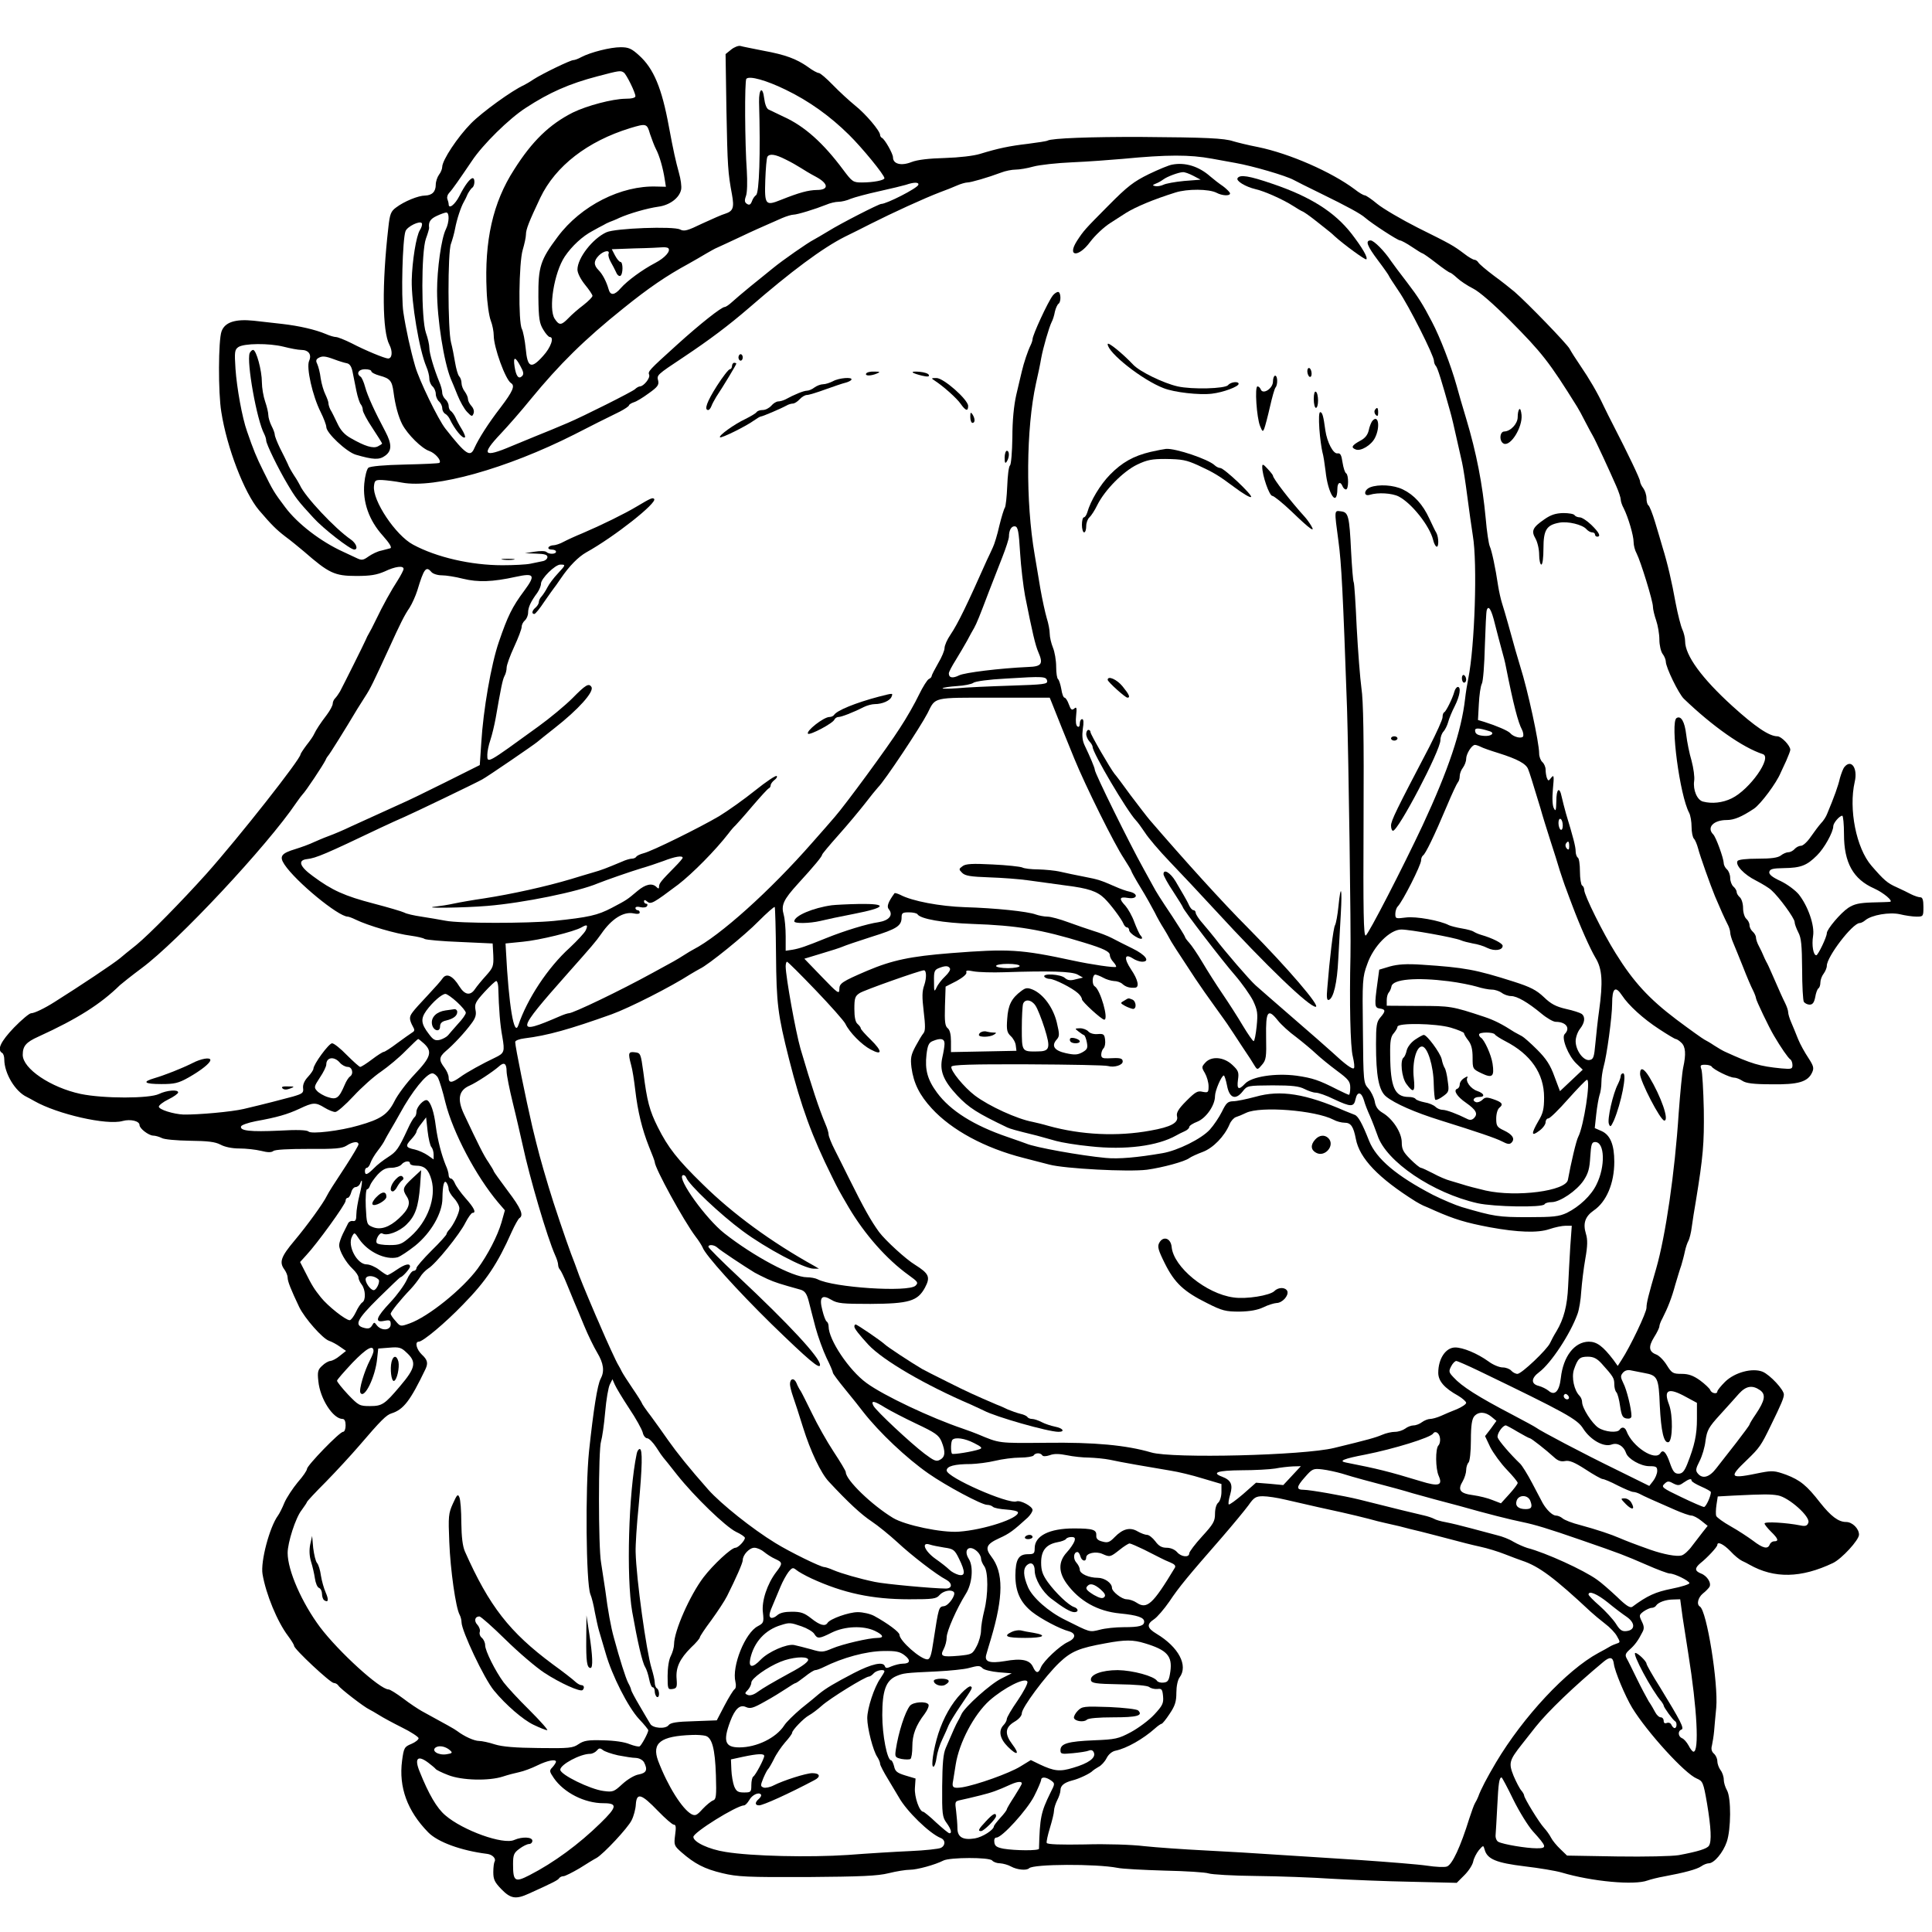 <?xml version="1.0" standalone="no"?>
<!DOCTYPE svg PUBLIC "-//W3C//DTD SVG 20010904//EN"
 "http://www.w3.org/TR/2001/REC-SVG-20010904/DTD/svg10.dtd">
<svg version="1.0" xmlns="http://www.w3.org/2000/svg"
 width="900pt" height="900pt" viewBox="0 0 900 900"
 preserveAspectRatio="xMidYMid meet">
<g transform="translate(0,900) scale(0.1,-0.1)"
fill="#000000" stroke="none">
<path d="M3406 8769 l-26 -21 4 -261 c5 -263 7 -292 26 -394 11 -61 5 -77 -33
-89 -12 -3 -59 -24 -105 -45 -70 -34 -85 -38 -104 -28 -30 16 -302 6 -343 -13
-64 -29 -135 -120 -135 -174 0 -16 15 -45 35 -70 19 -23 35 -47 35 -52 0 -6
-19 -25 -42 -43 -24 -18 -55 -45 -70 -61 -33 -34 -43 -35 -64 -3 -30 46 -3
215 47 290 33 49 83 95 129 119 19 11 42 23 50 27 8 5 22 12 30 15 8 3 29 11
45 19 47 21 131 45 181 52 54 7 99 41 107 80 3 15 -2 49 -10 77 -16 59 -25 98
-47 216 -33 180 -71 271 -139 332 -35 32 -49 38 -86 38 -47 0 -139 -23 -183
-46 -14 -8 -31 -14 -37 -14 -14 0 -146 -64 -186 -90 -16 -11 -37 -23 -45 -27
-54 -24 -195 -126 -246 -178 -62 -63 -134 -171 -134 -203 0 -9 -7 -26 -15 -36
-8 -11 -15 -32 -15 -46 0 -33 -17 -50 -50 -51 -31 0 -97 -27 -134 -55 -25 -18
-30 -30 -37 -95 -30 -262 -28 -483 5 -545 16 -31 13 -64 -6 -64 -15 0 -107 38
-170 71 -32 16 -65 29 -73 29 -8 0 -29 6 -47 14 -50 21 -125 38 -203 47 -38 4
-98 11 -133 15 -86 9 -135 -7 -150 -50 -15 -41 -16 -286 -1 -375 26 -167 107
-376 175 -457 58 -68 81 -91 124 -124 25 -18 63 -50 86 -69 116 -101 142 -114
244 -114 66 0 95 5 132 21 50 24 88 28 88 12 0 -6 -12 -29 -27 -53 -30 -46
-69 -116 -103 -187 -12 -25 -26 -52 -31 -60 -5 -8 -12 -22 -15 -30 -7 -17
-104 -211 -120 -241 -7 -12 -17 -26 -23 -32 -6 -6 -11 -17 -11 -25 0 -8 -12
-31 -27 -51 -32 -42 -50 -70 -60 -91 -3 -8 -19 -31 -35 -51 -15 -20 -28 -40
-28 -43 0 -22 -285 -384 -438 -556 -117 -130 -265 -281 -327 -332 -33 -26 -67
-54 -75 -61 -31 -26 -189 -131 -305 -204 -47 -30 -95 -53 -110 -53 -8 0 -44
-30 -80 -67 -62 -65 -80 -103 -55 -118 6 -3 10 -17 10 -30 0 -65 51 -150 105
-175 11 -6 27 -14 35 -19 107 -61 338 -114 411 -93 37 10 79 0 79 -19 0 -16
42 -48 63 -49 10 0 28 -5 40 -11 11 -7 70 -12 131 -13 85 -1 118 -5 143 -18
20 -11 54 -18 88 -18 31 0 76 -5 101 -11 31 -8 48 -8 57 -1 8 7 71 10 164 10
126 -1 156 2 177 15 29 19 56 22 56 6 0 -5 -26 -49 -57 -97 -65 -99 -79 -121
-90 -142 -16 -34 -93 -140 -151 -209 -64 -76 -72 -101 -47 -135 8 -11 15 -28
15 -38 0 -17 15 -55 54 -137 26 -53 109 -147 139 -157 12 -4 35 -16 50 -27
l29 -20 -29 -23 c-15 -13 -35 -23 -44 -24 -8 0 -26 -10 -38 -22 -20 -18 -23
-28 -18 -72 8 -83 69 -176 113 -176 9 0 14 -11 14 -30 0 -17 -5 -30 -12 -30
-16 0 -168 -157 -168 -173 0 -7 -19 -35 -43 -62 -23 -28 -51 -70 -62 -95 -10
-25 -24 -52 -30 -60 -39 -53 -82 -214 -72 -273 16 -94 69 -222 119 -288 15
-20 28 -41 28 -46 0 -15 169 -173 185 -173 8 0 18 -6 22 -13 9 -14 119 -99
143 -110 8 -4 29 -16 45 -26 17 -11 65 -37 107 -58 43 -21 77 -44 78 -50 0 -7
-15 -19 -34 -27 -32 -13 -35 -18 -43 -78 -16 -123 24 -234 122 -334 44 -45
153 -85 274 -100 25 -3 43 -22 35 -36 -3 -5 -6 -26 -6 -49 0 -34 6 -47 38 -80
43 -44 67 -48 128 -20 115 52 136 63 141 72 4 5 12 9 20 9 7 0 41 17 75 37 33
21 69 43 79 48 33 19 146 140 163 175 10 19 19 53 20 75 4 56 26 49 103 -31
34 -35 67 -64 74 -64 10 0 11 -12 6 -48 -6 -47 -5 -50 30 -81 61 -53 106 -77
190 -97 71 -17 115 -19 395 -18 251 2 328 5 380 18 36 9 80 16 99 16 33 0 117
23 156 43 30 15 214 16 227 0 6 -7 22 -13 37 -13 14 -1 37 -7 51 -15 27 -15
72 -20 84 -8 20 20 313 21 411 2 22 -5 121 -10 220 -13 99 -2 191 -8 205 -13
14 -5 113 -11 220 -12 107 -1 267 -7 355 -13 88 -5 255 -12 370 -14 l211 -5
36 36 c20 20 38 48 41 64 3 15 15 38 26 52 21 24 21 24 27 3 12 -45 55 -62
186 -78 68 -8 146 -21 173 -29 141 -42 339 -60 400 -37 14 5 49 14 78 19 92
17 152 33 172 47 11 8 27 14 35 14 25 0 67 50 84 100 20 58 21 205 1 240 -8
14 -15 36 -15 50 0 14 -7 34 -15 44 -8 11 -15 30 -15 42 0 12 -7 27 -16 35
-10 9 -14 21 -9 38 3 14 8 44 10 66 2 22 6 72 10 110 10 114 -44 451 -76 471
-17 10 -9 42 14 61 13 10 26 24 30 30 11 18 -10 52 -39 63 -30 12 -30 25 -3
48 33 26 79 76 79 85 0 18 29 4 61 -29 18 -20 43 -40 54 -45 11 -5 27 -13 35
-18 115 -65 240 -63 389 8 41 20 121 107 121 132 0 28 -31 59 -60 59 -36 0
-71 27 -121 90 -62 80 -93 105 -158 130 -53 19 -64 20 -117 10 -148 -31 -154
-25 -66 59 58 56 66 67 110 158 51 104 62 131 62 147 0 22 -64 91 -99 106 -48
19 -130 -3 -175 -47 -20 -20 -36 -40 -36 -45 0 -14 -28 -9 -33 7 -4 8 -25 28
-48 45 -31 22 -53 30 -85 30 -40 0 -46 3 -69 40 -14 23 -36 45 -49 50 -35 13
-38 36 -11 80 14 22 25 45 25 51 0 6 6 23 14 37 25 49 44 97 60 157 10 33 22
74 28 90 5 17 13 46 17 66 4 19 12 42 17 50 4 8 12 37 15 64 4 28 12 82 19
120 34 208 39 269 37 425 -2 91 -7 175 -11 188 -7 19 -5 22 17 22 14 0 28 -4
31 -9 9 -14 84 -51 104 -51 10 0 27 -7 39 -15 16 -11 51 -16 135 -16 125 -2
170 11 190 56 9 20 6 30 -18 67 -16 24 -38 63 -48 88 -10 25 -24 60 -32 78 -8
18 -14 39 -14 47 0 7 -6 26 -14 42 -13 26 -21 44 -63 140 -9 21 -20 45 -25 53
-4 8 -11 22 -14 30 -3 8 -12 27 -20 42 -8 14 -14 33 -14 41 0 8 -7 20 -15 27
-8 7 -15 20 -15 30 0 10 -7 23 -15 30 -8 7 -15 29 -15 50 0 21 -7 43 -15 50
-8 7 -15 18 -15 25 0 7 -7 18 -15 25 -8 7 -15 25 -15 40 0 15 -7 33 -15 40 -8
7 -15 20 -15 29 -1 24 -36 121 -49 134 -32 32 1 67 63 67 34 0 70 15 127 53
31 21 105 120 124 167 4 8 15 33 26 56 10 23 19 46 19 51 0 20 -42 63 -60 63
-38 0 -103 44 -210 141 -143 130 -220 236 -220 302 0 15 -6 40 -13 55 -7 15
-21 70 -31 122 -18 100 -38 186 -61 260 -7 25 -23 78 -35 118 -12 40 -26 75
-31 78 -5 3 -9 18 -9 33 0 15 -7 36 -15 47 -8 10 -15 25 -15 32 0 11 -56 128
-125 262 -13 25 -33 65 -45 90 -29 62 -66 125 -109 188 -20 29 -42 64 -49 77
-12 23 -197 214 -257 266 -17 14 -59 48 -95 74 -36 27 -69 55 -73 62 -4 7 -13
13 -19 13 -5 0 -27 12 -47 28 -52 39 -61 44 -216 121 -77 39 -162 89 -189 111
-26 22 -53 40 -58 40 -6 0 -27 12 -47 28 -108 81 -304 167 -451 197 -47 9 -98
22 -115 27 -41 14 -128 18 -425 20 -238 1 -422 -6 -440 -17 -5 -3 -46 -9 -92
-15 -86 -10 -138 -21 -223 -47 -29 -9 -97 -17 -163 -19 -74 -2 -128 -8 -156
-19 -48 -19 -86 -9 -86 22 0 17 -39 86 -52 91 -4 2 -8 8 -8 13 0 19 -67 98
-116 137 -27 22 -74 65 -104 96 -30 31 -59 56 -66 56 -6 0 -29 12 -50 28 -54
38 -105 57 -209 76 -49 10 -97 19 -106 22 -9 2 -28 -5 -43 -17z m-500 -107
c12 -8 54 -93 54 -110 0 -8 -18 -12 -47 -12 -61 -1 -178 -32 -244 -64 -109
-55 -190 -133 -274 -266 -99 -153 -139 -331 -128 -565 2 -55 11 -117 19 -138
8 -20 14 -52 14 -70 0 -55 55 -207 81 -222 19 -12 8 -38 -49 -113 -58 -75
-102 -145 -122 -189 -19 -45 -39 -32 -135 90 -34 43 -123 227 -141 291 -22 76
-43 172 -55 251 -11 72 -4 341 10 378 8 22 68 51 76 37 3 -5 -1 -20 -9 -32
-17 -26 -36 -145 -38 -233 -2 -104 35 -325 68 -403 8 -18 14 -43 14 -56 0 -13
7 -29 15 -36 8 -7 15 -23 15 -35 0 -12 7 -28 15 -35 8 -7 15 -21 15 -31 0 -10
6 -22 13 -26 8 -4 17 -15 21 -23 23 -49 62 -97 72 -87 3 2 -4 20 -15 38 -12
19 -25 44 -30 56 -5 11 -15 24 -20 28 -6 3 -11 14 -11 24 0 10 -7 24 -15 31
-8 7 -15 21 -15 31 0 10 -6 33 -14 51 -24 59 -46 132 -46 158 0 14 -7 45 -16
70 -22 63 -22 376 0 438 9 24 15 46 15 50 -4 27 5 42 35 56 19 9 39 16 45 16
15 0 14 -45 -2 -78 -21 -41 -41 -186 -41 -287 0 -132 32 -332 64 -410 5 -11
19 -45 31 -75 12 -30 32 -66 45 -79 21 -22 24 -23 30 -7 4 10 0 24 -10 35 -9
10 -16 24 -16 32 0 9 -7 24 -15 35 -8 10 -15 28 -15 39 0 12 -5 26 -11 32 -6
6 -14 35 -19 64 -5 30 -13 72 -19 94 -15 58 -16 422 0 460 6 17 15 48 19 70 8
43 27 101 41 125 5 8 13 25 18 37 6 11 15 24 20 28 13 7 15 45 3 45 -12 0 -37
-33 -62 -83 -21 -41 -50 -63 -50 -38 0 5 -3 16 -6 24 -3 8 1 21 8 28 16 17 47
62 106 149 51 77 174 198 252 248 109 71 201 112 335 147 102 27 106 27 121
17z m754 -80 c108 -52 207 -123 295 -210 61 -60 165 -187 165 -202 0 -10 -52
-20 -105 -20 -41 0 -45 3 -87 59 -93 125 -180 203 -277 247 -31 15 -63 30 -71
34 -9 4 -17 26 -20 51 -7 59 -25 47 -24 -16 7 -240 1 -424 -14 -434 -6 -4 -15
-16 -19 -28 -6 -16 -12 -20 -23 -13 -11 7 -13 15 -5 37 6 16 7 66 4 118 -9
122 -11 420 -2 428 14 15 93 -7 183 -51z m-632 -206 c8 -23 20 -56 28 -71 16
-30 33 -89 41 -143 l5 -32 -43 1 c-165 6 -353 -89 -461 -234 -81 -108 -91
-140 -90 -280 1 -102 5 -124 23 -153 11 -19 25 -34 30 -34 22 0 5 -49 -31 -88
-56 -63 -73 -55 -81 34 -4 39 -12 80 -18 92 -17 32 -14 308 4 368 8 27 15 59
15 71 0 25 15 62 67 172 71 148 220 263 418 324 76 23 79 22 93 -27z m632
-119 c25 -12 56 -30 70 -39 14 -9 45 -28 70 -41 60 -32 63 -62 5 -62 -40 -1
-79 -11 -167 -46 -72 -29 -77 -24 -73 92 2 54 6 103 10 109 10 15 36 12 85
-13z m1985 4 c28 -5 77 -14 110 -20 80 -14 234 -59 271 -79 11 -6 66 -34 124
-62 129 -63 189 -96 209 -114 31 -27 152 -106 163 -106 5 0 30 -13 55 -30 24
-16 46 -30 49 -30 3 0 32 -20 64 -45 32 -25 61 -45 65 -45 3 0 18 -11 33 -25
15 -14 48 -36 74 -49 30 -15 95 -72 171 -148 150 -151 184 -194 314 -403 7
-11 24 -42 38 -70 14 -27 30 -57 35 -65 11 -18 79 -165 109 -234 12 -27 21
-55 21 -63 0 -8 6 -27 14 -41 21 -42 46 -127 46 -157 0 -15 6 -39 14 -53 19
-37 76 -222 76 -248 0 -12 7 -41 15 -64 8 -23 15 -64 15 -89 0 -26 7 -56 15
-67 8 -10 15 -27 15 -36 0 -27 60 -150 84 -173 133 -128 275 -228 368 -258 45
-15 -61 -165 -145 -206 -43 -21 -92 -26 -134 -15 -27 7 -47 54 -41 96 3 18 -3
60 -12 94 -10 33 -21 88 -25 122 -7 60 -24 90 -45 77 -30 -19 15 -361 59 -442
6 -12 11 -41 11 -65 0 -24 5 -49 11 -55 6 -6 14 -26 19 -44 9 -36 58 -173 79
-224 27 -64 44 -101 57 -127 8 -14 14 -33 14 -42 0 -8 6 -30 14 -48 8 -18 28
-69 46 -113 17 -44 38 -93 46 -108 8 -16 14 -33 14 -37 0 -9 61 -137 84 -175
31 -53 66 -104 76 -110 5 -3 10 -15 10 -27 0 -18 -5 -19 -52 -15 -102 10 -138
21 -263 78 -11 5 -33 18 -50 29 -16 11 -37 23 -45 27 -8 4 -67 46 -131 94
-127 96 -200 175 -283 309 -59 94 -146 270 -146 294 0 8 -4 18 -10 21 -5 3
-10 33 -10 65 0 32 -4 62 -10 65 -5 3 -10 17 -10 29 0 22 -11 64 -45 176 -7
25 -16 60 -20 78 -10 50 -25 38 -25 -20 -1 -43 -3 -50 -11 -34 -7 11 -9 45 -5
90 6 62 5 69 -8 53 -12 -16 -14 -16 -20 -1 -3 8 -6 26 -6 39 0 12 -7 28 -15
35 -8 7 -15 25 -15 40 0 51 -53 295 -88 405 -10 32 -30 101 -57 200 -9 33 -22
76 -28 95 -6 19 -14 55 -18 80 -13 88 -30 165 -39 185 -5 11 -14 70 -19 130
-15 160 -43 305 -91 465 -16 52 -36 122 -45 155 -26 93 -77 225 -114 295 -42
81 -64 116 -116 184 -33 43 -67 88 -75 100 -31 47 -80 96 -95 96 -26 0 -17
-25 35 -94 28 -37 50 -69 50 -71 0 -2 20 -33 45 -70 48 -69 165 -302 165 -326
0 -8 4 -19 9 -24 8 -9 27 -70 66 -210 8 -27 21 -84 30 -125 9 -41 21 -93 26
-115 5 -22 16 -92 24 -155 8 -63 20 -146 26 -185 22 -129 9 -516 -21 -665 -5
-25 -12 -67 -15 -95 -17 -150 -77 -330 -198 -590 -91 -194 -253 -509 -265
-513 -10 -3 -12 107 -10 535 2 388 -1 560 -10 618 -6 44 -16 171 -22 283 -5
111 -11 206 -14 210 -3 5 -8 68 -12 142 -8 168 -13 184 -47 188 -32 4 -32 10
-12 -139 14 -102 21 -241 40 -779 7 -222 19 -1048 16 -1155 -5 -207 -1 -423
11 -467 6 -26 9 -50 5 -54 -7 -7 -42 19 -102 75 -22 20 -105 93 -184 161 -79
69 -157 136 -172 150 -28 25 -142 157 -189 219 -14 18 -40 49 -57 69 -18 20
-33 43 -33 50 0 6 -5 12 -10 12 -6 0 -15 10 -21 23 -5 12 -17 33 -25 47 -8 14
-25 43 -38 65 -24 40 -56 59 -56 33 0 -7 20 -44 45 -81 25 -38 45 -71 45 -73
0 -10 186 -252 243 -317 32 -37 70 -91 84 -118 21 -45 23 -59 17 -120 -4 -38
-10 -69 -14 -69 -4 0 -27 33 -51 73 -23 39 -66 106 -94 147 -28 41 -70 107
-93 146 -23 39 -51 80 -62 92 -11 12 -20 24 -20 28 0 3 -26 45 -57 92 -62 93
-76 115 -93 147 -6 11 -26 47 -44 80 -64 115 -226 443 -226 459 0 9 -23 63
-47 113 -11 23 -13 45 -9 77 5 30 4 46 -3 46 -6 0 -11 -9 -11 -21 0 -12 -4
-18 -11 -13 -7 4 -9 24 -6 51 4 36 2 42 -9 32 -11 -9 -16 -5 -25 20 -6 17 -15
31 -20 31 -5 0 -12 18 -15 40 -4 22 -11 43 -15 46 -5 3 -9 29 -9 58 0 30 -7
70 -15 89 -8 20 -15 49 -15 65 0 16 -6 48 -14 73 -7 24 -21 87 -30 139 -9 52
-20 122 -26 155 -43 249 -40 590 6 799 9 39 20 91 24 116 9 50 37 146 49 170
5 9 12 30 15 48 4 17 12 34 17 37 13 9 11 55 -2 55 -7 0 -18 -8 -25 -17 -23
-30 -94 -184 -94 -203 0 -5 -4 -18 -9 -28 -13 -26 -32 -83 -41 -122 -5 -19
-16 -69 -26 -110 -11 -49 -18 -118 -18 -198 -1 -68 -6 -126 -11 -130 -6 -4
-11 -47 -13 -97 -2 -49 -7 -94 -11 -100 -4 -5 -16 -44 -26 -85 -9 -41 -23 -86
-30 -100 -6 -14 -19 -41 -28 -60 -92 -207 -134 -294 -169 -346 -16 -23 -28
-51 -28 -63 0 -11 -13 -43 -30 -71 -16 -28 -30 -55 -30 -59 0 -5 -6 -11 -13
-14 -7 -3 -28 -36 -46 -73 -18 -38 -58 -109 -90 -157 -56 -88 -253 -356 -302
-412 -14 -17 -61 -70 -105 -120 -198 -226 -430 -434 -554 -498 -8 -4 -28 -16
-45 -27 -33 -21 -47 -29 -145 -82 -151 -83 -370 -188 -390 -188 -5 0 -24 -6
-42 -14 -210 -91 -207 -75 36 199 111 125 132 149 157 185 48 70 104 105 151
95 17 -4 28 -2 28 4 0 6 -4 11 -10 11 -5 0 -10 5 -10 10 0 6 10 8 24 4 13 -3
27 -1 30 5 4 6 2 11 -3 11 -6 0 -11 5 -11 11 0 8 5 8 15 -1 17 -14 28 -8 145
80 66 51 173 159 234 238 11 15 26 32 32 37 6 6 42 46 79 90 38 44 72 82 77
83 4 2 8 8 8 14 0 6 8 17 17 24 10 7 15 16 11 19 -4 4 -49 -26 -100 -67 -51
-41 -127 -95 -168 -120 -90 -53 -314 -164 -353 -173 -15 -4 -30 -11 -33 -16
-3 -5 -12 -9 -21 -9 -8 0 -29 -6 -46 -14 -72 -30 -94 -39 -137 -51 -25 -7 -70
-21 -100 -30 -117 -35 -276 -70 -405 -90 -49 -7 -112 -18 -140 -24 -27 -6 -66
-12 -85 -14 -81 -9 135 -6 240 3 169 14 423 66 515 105 40 16 149 54 205 71
25 7 70 22 100 33 54 21 90 27 90 15 0 -3 -16 -22 -36 -42 -64 -65 -74 -77
-74 -92 0 -11 -3 -11 -12 -2 -20 20 -51 13 -88 -18 -50 -42 -48 -41 -120 -79
-67 -35 -107 -44 -270 -61 -124 -12 -441 -12 -505 1 -27 5 -78 14 -112 19 -34
5 -70 13 -80 19 -10 5 -74 24 -143 42 -134 35 -193 61 -283 128 -62 45 -71 74
-27 79 43 5 85 23 345 147 39 18 88 41 110 50 35 15 329 156 361 174 23 12
245 164 257 175 7 6 43 35 80 64 110 86 186 170 172 192 -12 19 -27 10 -88
-52 -34 -34 -105 -93 -159 -132 -244 -177 -238 -174 -238 -131 0 13 6 44 14
67 8 24 19 70 25 103 24 138 32 179 41 196 6 10 10 28 10 39 0 12 16 56 35 97
19 41 35 83 35 93 0 10 7 23 15 30 8 7 15 23 15 36 0 25 12 51 43 93 9 13 17
32 17 42 0 24 66 89 90 89 26 0 26 -1 -12 -42 -18 -19 -40 -48 -48 -64 -8 -16
-21 -35 -27 -42 -7 -7 -13 -19 -13 -26 0 -8 -7 -19 -15 -26 -17 -14 -20 -30
-6 -30 5 0 26 26 47 58 22 31 41 59 44 62 3 3 17 23 32 45 40 59 82 101 119
122 130 72 333 232 316 249 -7 7 -15 4 -82 -36 -55 -33 -163 -86 -252 -124
-32 -13 -71 -31 -88 -40 -16 -9 -38 -16 -47 -16 -9 0 -20 -4 -23 -10 -3 -5 3
-10 14 -10 12 0 21 -4 21 -10 0 -12 -33 -13 -45 -1 -6 5 -30 5 -55 1 l-45 -7
53 -2 c39 -1 52 -5 52 -16 0 -8 -10 -17 -22 -19 -13 -3 -39 -8 -58 -12 -19 -4
-78 -7 -130 -7 -146 0 -307 37 -416 96 -81 43 -190 206 -182 273 3 26 6 29 38
28 19 -1 61 -6 92 -12 153 -29 488 65 803 224 28 14 77 39 110 56 33 16 79 39
103 51 23 12 42 25 42 29 0 3 10 10 22 14 12 3 43 22 70 42 41 29 48 39 44 58
-7 27 -9 26 119 111 120 80 209 147 303 228 198 172 344 280 447 332 33 16 87
43 120 60 103 52 249 119 325 148 25 9 60 23 78 31 18 8 40 14 48 14 16 0 96
23 157 46 20 8 51 14 68 14 17 0 54 6 82 14 29 8 111 17 182 20 72 3 177 11
235 16 208 20 312 20 415 1z m-1367 -122 c-5 -16 -148 -89 -173 -89 -11 0
-189 -91 -245 -126 -30 -18 -62 -37 -70 -41 -26 -13 -144 -95 -189 -132 -24
-20 -72 -58 -105 -85 -34 -28 -72 -60 -86 -73 -14 -13 -29 -23 -34 -23 -15 0
-115 -79 -221 -175 -135 -122 -137 -125 -131 -141 6 -15 -26 -54 -43 -54 -5 0
-16 -6 -23 -13 -11 -11 -242 -127 -313 -157 -44 -19 -112 -47 -150 -62 -22 -9
-73 -30 -114 -47 -129 -55 -142 -40 -48 59 34 36 97 108 139 160 134 163 250
278 431 423 119 96 201 152 304 208 26 15 64 36 83 48 19 11 42 24 50 27 8 4
58 26 110 51 52 25 109 50 125 57 17 7 47 21 68 30 21 9 45 16 53 16 18 0 102
26 152 46 18 8 44 14 58 14 14 0 40 6 57 14 18 7 77 23 132 35 55 12 111 26
125 30 37 13 62 13 58 0z m-1165 -295 c13 -13 -15 -45 -61 -69 -61 -32 -130
-83 -160 -117 -29 -34 -49 -36 -57 -5 -10 35 -28 70 -47 89 -23 23 -23 43 2
68 22 22 52 27 45 8 -3 -7 2 -24 10 -38 8 -14 19 -35 25 -48 5 -13 14 -20 20
-17 13 8 13 65 0 65 -5 0 -16 13 -25 30 l-15 29 107 4 c60 1 117 4 129 5 11 1
24 -1 27 -4z m-1792 -459 c31 -8 68 -15 82 -15 35 0 50 -22 37 -51 -14 -31 16
-164 54 -239 14 -28 26 -60 26 -69 0 -28 94 -116 137 -129 82 -24 110 -25 137
-5 32 23 32 54 1 113 -49 92 -83 166 -94 207 -6 23 -16 45 -21 48 -22 14 -10
35 20 35 17 0 30 -4 30 -10 0 -5 17 -14 39 -20 48 -13 57 -24 64 -75 8 -63 23
-117 41 -152 25 -47 90 -112 126 -124 28 -10 58 -45 47 -55 -2 -3 -75 -6 -161
-8 -97 -2 -161 -8 -170 -15 -7 -6 -16 -39 -19 -73 -8 -87 22 -172 86 -243 32
-36 44 -56 35 -59 -7 -2 -26 -7 -42 -11 -17 -3 -43 -16 -59 -27 -25 -18 -32
-19 -55 -8 -15 7 -43 20 -62 29 -106 48 -215 132 -272 209 -52 69 -57 78 -101
167 -33 66 -47 101 -76 185 -23 64 -48 204 -54 292 -5 78 -4 89 13 101 26 18
143 19 211 2z m236 -59 c21 -8 47 -16 58 -18 13 -2 22 -14 27 -38 4 -19 12
-60 18 -90 6 -30 16 -59 21 -64 5 -6 9 -17 9 -26 0 -9 20 -47 45 -84 25 -38
45 -70 45 -72 0 -2 -9 -8 -19 -13 -22 -12 -61 0 -127 38 -29 16 -48 37 -63 70
-12 25 -26 54 -32 63 -5 10 -9 23 -9 30 0 7 -7 25 -14 40 -8 16 -18 49 -22 75
-3 27 -11 56 -16 67 -7 13 -6 21 3 27 19 12 33 11 76 -5z m867 -31 c15 -27 17
-38 8 -47 -16 -16 -28 -1 -35 45 -7 47 3 47 27 2z m2328 -870 c4 -66 15 -156
23 -200 34 -171 48 -231 62 -263 24 -55 15 -67 -47 -69 -132 -6 -296 -26 -322
-39 -30 -15 -48 -12 -48 9 0 7 15 35 32 62 17 28 41 68 53 90 12 23 27 50 33
60 12 22 24 51 69 170 17 44 45 115 62 159 17 43 31 87 31 96 0 31 12 51 29
48 13 -3 17 -24 23 -123z m-2742 -90 c7 -8 28 -15 48 -15 20 0 64 -7 99 -16
70 -17 137 -15 246 9 87 19 93 8 39 -65 -56 -75 -77 -118 -118 -238 -36 -104
-73 -318 -82 -470 l-7 -104 -162 -81 c-88 -44 -181 -89 -205 -99 -70 -32 -169
-77 -233 -106 -33 -16 -80 -36 -105 -45 -25 -9 -56 -23 -70 -29 -14 -7 -51
-21 -83 -31 -67 -20 -77 -34 -52 -72 52 -79 251 -243 295 -243 4 0 21 -6 37
-14 58 -28 187 -66 258 -75 28 -4 56 -10 63 -15 7 -4 82 -11 165 -14 l152 -7
3 -55 c2 -51 -1 -58 -34 -95 -20 -22 -43 -50 -51 -62 -22 -33 -48 -28 -73 12
-30 49 -59 63 -77 39 -7 -11 -39 -47 -71 -81 -76 -81 -82 -90 -82 -108 0 -8 6
-24 13 -36 10 -17 9 -22 -3 -29 -8 -5 -39 -27 -69 -49 -30 -23 -59 -41 -63
-41 -5 0 -30 -16 -55 -35 -25 -19 -50 -35 -55 -35 -4 0 -32 25 -62 55 -29 30
-60 55 -69 55 -15 0 -87 -98 -87 -119 0 -5 -11 -22 -25 -37 -17 -18 -25 -37
-23 -53 3 -22 -3 -26 -47 -39 -52 -14 -128 -34 -230 -58 -55 -13 -209 -27
-280 -26 -46 2 -115 23 -115 37 0 6 20 22 45 34 25 12 45 27 45 32 0 15 -54
10 -89 -7 -45 -22 -259 -22 -365 0 -140 30 -270 118 -270 182 0 41 15 59 73
85 184 84 290 152 380 240 9 8 54 44 101 79 169 125 585 570 720 770 13 19 27
37 30 40 13 12 95 135 107 160 3 8 9 17 12 20 5 4 77 119 136 218 6 9 22 35
36 57 25 38 38 66 109 220 56 123 74 159 98 194 12 19 28 55 36 80 31 103 41
116 66 86z m4954 -242 c10 -38 23 -90 31 -118 8 -27 17 -63 20 -80 35 -177 57
-261 75 -294 6 -12 8 -26 5 -32 -8 -11 -45 -2 -60 16 -10 11 -63 34 -120 52
l-30 9 4 74 c2 41 8 84 14 95 6 11 12 90 14 175 3 85 6 161 9 168 8 25 22 2
38 -65z m-2086 -265 c3 -15 -15 -17 -170 -22 -95 -3 -207 -8 -248 -12 -41 -3
-72 -3 -69 0 3 3 34 8 67 10 34 2 68 9 76 15 8 7 73 16 153 20 175 11 187 10
191 -11z m21 -100 c21 -54 72 -180 106 -263 51 -125 187 -399 230 -463 19 -30
35 -56 35 -59 0 -3 19 -38 43 -77 24 -39 53 -91 66 -116 12 -25 31 -58 42 -75
10 -16 22 -37 26 -45 6 -13 38 -63 122 -190 20 -30 61 -89 91 -130 30 -42 60
-83 65 -92 6 -8 33 -50 60 -91 28 -41 55 -83 61 -94 11 -17 13 -17 33 7 19 22
21 36 19 130 -2 120 8 135 55 76 15 -19 53 -54 85 -77 31 -24 73 -59 92 -77
19 -18 63 -54 98 -80 54 -40 62 -50 62 -79 0 -18 -3 -33 -6 -33 -3 0 -27 11
-53 24 -88 45 -116 54 -191 65 -98 13 -209 -4 -240 -37 -30 -32 -39 -27 -33
18 5 35 2 43 -27 70 -40 37 -97 41 -125 10 -18 -20 -18 -22 -2 -49 9 -16 17
-43 17 -61 0 -29 -2 -31 -28 -26 -23 6 -34 -1 -76 -43 -37 -37 -47 -55 -43
-71 8 -30 -28 -50 -125 -67 -153 -28 -321 -20 -473 22 -27 8 -61 16 -75 19
-71 13 -203 73 -269 123 -50 38 -115 117 -109 134 3 9 93 12 357 11 194 -1
362 -4 373 -8 28 -8 68 4 68 21 0 16 -12 18 -67 15 -26 -1 -33 2 -33 17 0 11
5 24 11 30 6 6 9 23 7 39 -3 26 -7 29 -34 27 -19 -2 -37 4 -44 12 -7 8 -24 15
-39 15 -25 -1 -25 -1 -7 -15 10 -8 22 -16 26 -17 4 -2 10 -17 13 -34 5 -26 2
-33 -21 -46 -22 -12 -36 -13 -77 -4 -54 12 -69 34 -42 64 13 15 13 24 0 79
-17 70 -63 132 -112 153 -25 10 -33 9 -53 -6 -46 -34 -62 -66 -66 -130 -4 -52
-1 -64 17 -81 11 -10 22 -30 23 -44 l3 -24 -152 -3 -153 -3 0 50 c0 31 -5 53
-15 61 -13 10 -15 32 -13 104 l3 90 51 26 c29 16 48 32 46 40 -4 10 4 11 34 5
22 -4 86 -6 144 -4 207 7 314 4 340 -11 l25 -14 -34 -8 c-25 -7 -37 -5 -50 6
-19 18 -106 23 -96 6 3 -5 15 -10 25 -10 21 0 105 -42 132 -67 10 -9 18 -21
18 -28 0 -11 92 -95 104 -95 22 0 -18 139 -44 155 -15 9 -12 55 3 55 6 -1 23
-7 37 -15 14 -8 36 -14 49 -15 14 0 32 -6 40 -14 16 -14 34 -19 59 -17 21 2
13 38 -19 85 -34 51 -31 76 7 52 13 -9 33 -16 44 -16 40 0 17 32 -45 62 -33
16 -76 38 -95 48 -19 10 -58 25 -85 33 -28 9 -81 27 -119 41 -38 14 -81 26
-97 26 -15 0 -40 5 -54 10 -37 14 -189 30 -330 34 -116 4 -246 28 -302 58 -13
6 -24 9 -26 7 -30 -41 -37 -62 -27 -74 23 -28 2 -53 -48 -61 -51 -7 -159 -40
-243 -74 -96 -39 -123 -48 -156 -54 l-33 -5 0 67 c0 37 -4 82 -9 100 -13 46
-2 70 66 145 77 84 113 128 113 136 0 3 34 44 76 91 42 47 96 112 122 145 25
33 53 67 62 77 31 30 197 280 231 346 38 76 21 72 310 72 l259 0 9 -22z m2039
-134 c28 -8 10 -25 -25 -22 -27 2 -39 8 -41 21 -4 17 12 18 66 1z m-40 -73 c9
-5 46 -18 82 -29 89 -28 130 -50 139 -76 8 -20 17 -50 57 -181 9 -33 30 -100
46 -150 16 -49 36 -112 44 -140 9 -27 22 -67 30 -87 8 -21 20 -55 28 -75 36
-96 83 -202 108 -244 32 -52 36 -112 17 -249 -6 -41 -13 -109 -17 -150 -6 -66
-9 -75 -28 -78 -28 -4 -64 45 -64 88 0 17 9 43 20 57 23 29 26 56 8 70 -7 5
-40 16 -73 23 -47 11 -70 23 -103 55 -35 33 -62 47 -140 72 -179 57 -230 66
-427 79 -74 5 -113 2 -150 -8 l-50 -15 -8 -59 c-15 -109 -14 -119 11 -122 27
-4 28 -12 2 -42 -17 -20 -20 -37 -20 -124 0 -148 13 -216 47 -244 41 -33 134
-74 253 -111 173 -54 258 -83 287 -98 25 -13 35 -15 44 -6 18 18 5 38 -35 57
-32 15 -36 21 -36 55 0 22 6 44 15 51 20 16 12 26 -30 40 -29 10 -38 9 -50 -4
-9 -8 -22 -13 -30 -10 -20 8 -9 24 16 24 29 0 23 17 -10 28 -31 11 -56 46 -45
63 3 6 -3 5 -15 -3 -12 -7 -21 -20 -21 -30 0 -9 -5 -18 -12 -20 -19 -7 -1 -36
41 -65 47 -33 57 -51 38 -71 -10 -10 -20 -11 -33 -4 -46 23 -96 42 -114 42
-10 0 -25 6 -33 14 -8 8 -31 18 -51 21 -20 4 -39 11 -42 16 -3 5 -17 9 -32 9
-65 0 -85 46 -86 196 -1 65 3 86 17 101 9 11 17 24 17 30 0 19 178 16 248 -4
34 -10 62 -22 62 -26 0 -5 9 -20 20 -34 14 -18 20 -41 20 -79 0 -53 0 -54 42
-74 50 -24 60 -15 51 45 -6 41 -38 111 -54 121 -5 3 -9 9 -9 15 0 12 67 12 74
0 3 -5 25 -19 48 -31 119 -61 181 -151 181 -262 0 -54 -5 -75 -27 -111 -34
-59 -33 -73 4 -45 17 12 30 30 30 40 0 10 6 18 13 18 7 0 48 40 92 90 44 49
83 90 88 90 18 0 -15 -216 -41 -266 -9 -16 -34 -123 -48 -200 -9 -52 -239 -82
-383 -50 -42 10 -89 22 -106 28 -16 5 -43 13 -60 18 -16 4 -52 19 -79 34 -27
14 -53 26 -57 26 -5 0 -27 18 -49 40 -33 33 -40 47 -40 78 0 46 -42 110 -89
138 -22 13 -33 28 -37 54 -4 19 -17 46 -30 60 -22 25 -23 30 -25 270 -3 231
-2 249 20 308 29 85 106 162 159 162 40 0 246 -37 277 -50 11 -5 36 -11 56
-15 21 -3 51 -12 68 -21 33 -16 71 -11 71 10 0 12 -48 36 -100 51 -14 4 -29
11 -35 15 -5 4 -30 11 -55 15 -24 4 -51 11 -60 15 -42 22 -154 42 -200 36 -48
-6 -50 -6 -50 17 0 12 5 28 11 34 23 23 109 193 109 215 0 9 4 19 9 23 11 6
53 92 111 230 23 55 46 104 51 110 5 5 9 18 9 30 0 11 7 29 15 39 8 11 15 29
15 41 0 23 26 65 41 65 5 0 17 -4 27 -9z m382 -367 c0 -14 -4 -22 -10 -19 -5
3 -10 17 -10 31 0 14 4 22 10 19 6 -3 10 -17 10 -31z m30 -96 c0 -16 -3 -19
-11 -11 -6 6 -8 16 -5 22 11 17 16 13 16 -11z m-3695 -505 c2 -229 8 -278 61
-488 56 -220 106 -358 200 -547 27 -55 30 -61 78 -143 74 -125 176 -241 279
-315 43 -31 46 -35 32 -49 -32 -32 -384 -9 -457 30 -10 5 -32 9 -49 9 -66 0
-249 98 -385 205 -85 67 -220 254 -194 270 5 3 13 -1 17 -11 12 -33 159 -172
262 -248 109 -81 288 -176 331 -176 l25 0 -22 13 c-200 111 -379 242 -519 380
-118 115 -162 171 -210 267 -38 76 -50 120 -67 255 -12 87 -13 90 -39 93 -31
4 -33 -3 -18 -59 6 -20 14 -72 19 -115 12 -103 32 -184 64 -265 15 -36 27 -68
27 -72 0 -28 135 -274 190 -347 15 -19 29 -42 33 -51 12 -35 163 -202 320
-356 175 -170 227 -214 227 -191 0 33 -142 187 -382 412 -76 71 -138 133 -138
138 0 12 27 10 42 -4 12 -12 127 -88 173 -116 11 -6 38 -20 60 -30 36 -16 58
-23 155 -50 19 -6 28 -18 37 -52 6 -25 21 -81 32 -124 12 -44 35 -107 51 -141
17 -34 30 -65 30 -70 0 -4 26 -39 58 -78 31 -38 69 -85 83 -104 75 -96 202
-216 304 -287 83 -58 248 -146 273 -146 10 0 22 -4 27 -9 6 -6 34 -11 63 -13
29 -2 53 -7 54 -13 5 -28 -160 -82 -275 -90 -79 -6 -251 30 -307 64 -99 60
-220 177 -220 213 0 6 -26 49 -57 96 -31 47 -76 127 -100 177 -24 49 -48 97
-53 105 -6 8 -15 25 -20 38 -11 25 -30 21 -30 -6 0 -9 6 -34 14 -57 8 -22 29
-87 47 -145 34 -109 83 -213 120 -252 90 -97 152 -154 199 -185 30 -20 84 -64
120 -97 64 -60 183 -152 228 -175 29 -16 29 -41 -2 -41 -57 0 -286 21 -331 31
-72 15 -155 39 -193 55 -18 8 -37 14 -42 14 -17 0 -160 70 -228 112 -108 66
-253 182 -312 248 -91 103 -146 172 -187 230 -21 30 -57 81 -80 112 -24 31
-43 59 -43 62 0 2 -19 33 -43 68 -24 35 -46 70 -50 78 -4 8 -11 22 -16 30 -9
13 -58 121 -81 175 -5 11 -15 36 -24 55 -50 117 -79 188 -86 210 -5 14 -18 50
-30 80 -22 59 -82 235 -104 310 -39 130 -48 165 -76 280 -30 129 -80 374 -80
396 0 7 19 14 43 17 107 13 210 42 406 112 83 30 276 128 366 186 17 10 37 22
45 26 38 17 212 158 274 222 39 39 72 68 75 66 2 -3 5 -103 6 -222z m659 188
c14 -22 119 -40 256 -45 207 -7 322 -26 520 -87 92 -28 120 -42 120 -58 0 -8
7 -23 17 -33 9 -10 14 -20 12 -22 -6 -5 -116 11 -199 29 -246 53 -301 56 -570
35 -190 -15 -274 -33 -390 -82 -119 -51 -130 -59 -130 -86 0 -25 -8 -19 -82
58 l-81 84 79 24 c44 13 88 27 99 32 11 5 72 26 135 46 119 37 140 51 140 91
0 20 5 23 34 23 19 0 37 -4 40 -9z m-1545 -74 c-6 -13 -40 -49 -75 -82 -102
-92 -199 -240 -239 -360 -20 -60 -45 91 -58 345 l-2 35 80 8 c77 7 240 47 274
67 26 15 31 12 20 -13z m1070 -279 c69 -72 132 -143 139 -157 19 -40 76 -98
118 -120 56 -30 55 -8 0 46 -25 24 -46 48 -46 52 0 5 -7 14 -15 21 -10 8 -15
31 -15 70 0 50 3 60 25 74 19 13 282 106 299 106 12 0 13 -35 2 -68 -11 -30
-11 -56 -3 -124 8 -66 8 -90 -1 -101 -7 -8 -23 -35 -37 -61 -22 -41 -24 -56
-19 -99 10 -73 37 -128 95 -191 92 -100 246 -184 427 -230 34 -9 88 -23 120
-31 70 -19 369 -35 455 -24 73 10 176 38 197 54 8 6 36 19 63 29 48 18 101 72
125 129 6 15 20 30 29 33 10 3 32 12 48 20 67 32 322 12 407 -32 14 -8 38 -14
52 -14 29 0 41 -18 52 -75 17 -91 105 -183 279 -292 11 -7 27 -15 35 -19 8 -3
33 -14 55 -24 91 -40 144 -56 255 -77 131 -24 223 -27 277 -9 26 9 60 16 76
16 l29 0 -7 -97 c-3 -54 -8 -137 -10 -185 -4 -90 -20 -152 -54 -209 -12 -19
-25 -44 -30 -55 -14 -31 -133 -144 -152 -144 -9 0 -22 7 -29 15 -7 8 -25 15
-40 15 -15 0 -45 12 -66 28 -53 38 -119 65 -155 65 -44 0 -79 -52 -79 -118 0
-38 28 -71 93 -107 20 -12 37 -27 37 -33 0 -6 -19 -19 -42 -29 -24 -9 -58 -24
-76 -32 -18 -8 -41 -14 -50 -14 -10 0 -27 -7 -38 -15 -10 -8 -28 -15 -39 -15
-11 0 -29 -7 -39 -15 -11 -8 -32 -15 -48 -15 -15 0 -42 -6 -60 -14 -31 -13
-62 -22 -223 -61 -142 -35 -755 -50 -852 -21 -116 34 -265 48 -489 45 -227 -2
-216 -3 -319 40 -11 5 -42 16 -70 26 -148 50 -369 154 -449 213 -81 59 -176
201 -176 263 0 10 -4 20 -9 23 -5 3 -14 27 -20 52 -16 61 -3 76 42 49 28 -17
52 -19 182 -19 180 1 220 13 254 76 26 49 19 65 -46 106 -42 25 -139 114 -168
153 -37 51 -69 107 -142 254 -19 39 -48 96 -64 128 -16 31 -29 64 -29 72 0 8
-6 29 -14 47 -30 71 -65 176 -117 353 -23 81 -68 331 -69 383 0 12 3 22 6 22
4 0 63 -59 133 -132z m951 112 c0 -5 -25 -10 -55 -10 -30 0 -55 5 -55 10 0 6
25 10 55 10 30 0 55 -4 55 -10z m-325 -11 c4 -6 -6 -22 -22 -37 -16 -15 -34
-38 -40 -52 -11 -23 -12 -20 -12 28 -1 46 2 54 22 62 30 12 45 12 52 -1z
m2324 -60 c48 -6 106 -18 130 -25 25 -8 56 -14 71 -14 14 0 35 -7 46 -15 10
-8 30 -15 43 -15 28 0 78 -29 142 -82 25 -21 55 -38 66 -38 48 0 70 -29 42
-57 -17 -17 17 -102 54 -137 l30 -29 -53 -50 -53 -50 -26 69 c-19 53 -38 82
-81 125 -30 30 -62 58 -70 62 -8 4 -24 13 -35 19 -57 37 -95 56 -140 71 -151
50 -158 51 -307 51 l-148 1 0 26 c0 14 4 29 9 35 5 5 11 18 13 29 6 34 117 43
267 24z m-4428 -26 c3 -108 9 -179 19 -232 12 -70 10 -77 -34 -98 -55 -26
-132 -68 -163 -91 -39 -28 -53 -28 -53 -1 0 11 -9 32 -20 46 -26 34 -25 49 6
76 36 30 90 88 120 129 19 25 24 41 19 64 -5 27 1 38 42 83 26 28 50 51 55 51
4 0 8 -12 9 -27z m5235 -40 c30 -46 99 -109 173 -157 38 -25 73 -46 77 -46 4
0 16 -7 26 -17 20 -18 23 -53 9 -116 -5 -23 -14 -118 -21 -212 -18 -278 -61
-572 -105 -725 -36 -124 -45 -159 -45 -182 0 -23 -76 -182 -116 -243 l-18 -28
-20 28 c-49 64 -77 85 -115 85 -67 -1 -119 -69 -130 -169 -7 -63 -29 -85 -58
-59 -10 8 -30 18 -45 22 -37 9 -36 36 2 64 55 41 146 179 179 272 7 19 15 66
17 104 3 39 11 107 19 152 11 61 11 90 3 116 -15 49 -4 81 36 109 59 40 96
126 96 227 0 80 -19 125 -59 143 l-32 14 7 65 c4 36 11 75 15 88 5 13 9 40 9
60 0 21 5 53 10 72 15 51 40 235 40 295 0 72 15 85 46 38z m-5427 -31 c22 -20
41 -43 41 -50 0 -7 -16 -30 -36 -51 -19 -22 -41 -46 -47 -54 -7 -8 -24 -17
-38 -21 -22 -5 -31 0 -51 27 -37 48 -39 71 -12 109 30 41 73 78 89 78 7 0 31
-17 54 -38z m2695 -17 c9 -13 28 -61 42 -105 29 -93 25 -108 -34 -108 -72 -1
-72 -1 -72 108 0 54 3 105 6 114 9 24 40 19 58 -9z m-2848 -177 c39 -37 31
-63 -44 -142 -37 -39 -80 -96 -95 -127 -31 -61 -64 -83 -167 -112 -85 -25
-220 -41 -233 -28 -7 7 -53 9 -137 4 -132 -6 -184 -1 -177 20 2 6 32 17 68 24
100 18 148 32 204 58 63 30 75 31 117 5 18 -11 40 -20 50 -20 9 0 47 33 85 74
37 40 95 92 128 114 33 23 85 66 115 97 30 30 56 55 58 55 2 0 15 -10 28 -22z
m2424 0 c0 -13 -5 -41 -10 -63 -14 -62 3 -107 69 -178 55 -58 93 -82 233 -149
16 -7 32 -12 138 -38 25 -7 65 -18 90 -25 25 -7 96 -19 159 -25 162 -18 313 1
401 51 8 5 25 13 38 19 12 5 22 14 22 20 0 6 17 17 38 25 41 17 82 76 82 119
0 25 30 95 41 96 3 0 10 -21 15 -47 11 -59 40 -69 73 -27 21 27 23 27 139 28
92 0 124 -4 149 -17 18 -9 41 -17 52 -17 12 0 50 -13 84 -30 81 -38 94 -38
102 1 8 36 27 33 39 -7 4 -16 17 -49 28 -73 11 -25 26 -65 35 -90 40 -122 258
-269 466 -316 77 -17 302 -21 312 -5 3 6 18 10 33 10 39 0 117 53 149 101 22
33 28 56 31 110 4 60 7 69 23 69 45 0 48 -114 6 -198 -25 -52 -80 -103 -138
-132 -37 -17 -62 -20 -182 -20 -137 0 -157 3 -307 47 -30 9 -91 35 -135 57
-169 88 -263 167 -297 251 -33 84 -52 117 -68 122 -8 3 -28 11 -45 18 -183 80
-300 99 -416 66 -41 -11 -88 -21 -105 -21 -25 -1 -32 -8 -52 -49 -13 -26 -38
-63 -56 -83 -39 -43 -150 -98 -221 -110 -117 -20 -204 -28 -265 -22 -116 11
-329 49 -370 67 -8 3 -47 17 -85 30 -159 54 -268 123 -330 207 -45 61 -57 107
-49 178 5 42 11 55 28 62 38 16 56 12 56 -12z m-2817 -88 c9 -11 26 -20 37
-20 21 0 29 -33 10 -45 -6 -4 -17 -21 -24 -38 -27 -63 -38 -71 -78 -58 -20 6
-43 20 -51 29 -15 16 -14 21 13 62 17 25 30 52 30 61 0 34 36 40 63 9z m777
-41 c0 -16 13 -82 29 -147 16 -64 36 -153 46 -197 32 -150 114 -429 151 -512
8 -17 14 -37 14 -45 0 -8 4 -18 9 -23 5 -6 19 -35 31 -65 12 -30 28 -68 35
-85 7 -16 28 -66 46 -110 18 -44 46 -101 61 -126 30 -50 35 -87 16 -122 -15
-28 -33 -141 -54 -337 -18 -174 -14 -612 6 -666 7 -16 16 -54 21 -84 6 -30 14
-68 19 -85 5 -16 19 -64 31 -105 30 -106 105 -253 156 -308 24 -25 43 -49 43
-52 0 -12 -31 -69 -40 -75 -5 -3 -26 2 -47 10 -23 10 -71 17 -123 18 -70 2
-90 -1 -115 -18 -26 -18 -44 -20 -185 -18 -109 1 -170 6 -205 17 -27 9 -61 16
-73 16 -23 0 -69 21 -102 46 -13 10 -50 30 -165 93 -16 9 -56 35 -87 59 -31
23 -61 42 -68 42 -40 0 -232 175 -319 290 -85 114 -151 264 -151 346 0 48 37
164 65 199 14 19 25 36 25 38 0 3 39 45 88 94 48 49 118 125 155 168 101 118
127 144 151 151 56 18 87 58 158 206 13 28 10 43 -17 68 -25 24 -34 60 -14 60
19 0 122 86 205 172 109 111 162 191 228 340 14 31 30 59 35 63 22 13 9 45
-54 128 -36 48 -65 89 -65 91 0 3 -11 21 -24 41 -22 31 -49 86 -115 226 -32
69 -24 110 27 132 32 14 109 65 136 89 24 22 36 15 36 -23z m-319 -31 c6 -12
22 -63 34 -114 35 -140 143 -344 246 -466 l31 -36 -16 -57 c-19 -64 -63 -149
-111 -215 -71 -96 -230 -224 -317 -255 -42 -15 -43 -15 -65 11 -13 14 -23 29
-23 34 0 9 45 65 93 115 16 17 35 42 44 56 8 14 26 32 38 40 34 20 147 160
173 213 13 25 28 46 33 46 19 0 8 23 -32 68 -23 26 -45 57 -50 70 -5 12 -13
22 -19 22 -5 0 -10 7 -10 16 0 9 -6 30 -14 47 -19 47 -37 114 -46 182 -8 65
-23 109 -39 119 -14 9 -51 -30 -51 -53 0 -11 -4 -22 -9 -25 -5 -4 -19 -27 -31
-54 -44 -95 -53 -107 -92 -132 -22 -14 -52 -37 -66 -52 -31 -31 -42 -35 -42
-13 0 8 4 15 9 15 5 0 13 10 17 23 4 12 19 38 34 57 15 19 30 42 33 50 4 8 16
29 26 46 10 17 30 51 43 75 57 105 125 189 152 189 8 0 21 -10 27 -22z m-31
-322 c5 -5 10 -21 10 -34 l0 -23 -27 19 c-16 11 -43 23 -60 27 -44 9 -46 17
-17 48 13 14 24 30 24 35 0 5 10 22 23 38 l22 29 7 -64 c4 -35 12 -69 18 -75z
m-100 -76 c0 -5 12 -10 26 -10 42 0 60 -17 74 -66 23 -83 -18 -194 -97 -264
-41 -36 -51 -40 -99 -40 -29 0 -56 4 -59 10 -8 14 14 52 26 44 21 -13 78 8
112 41 42 41 56 82 64 182 l5 72 -41 -38 c-45 -42 -48 -51 -26 -85 20 -30 9
-60 -37 -102 -44 -41 -86 -55 -122 -40 -27 11 -28 14 -32 94 -2 45 1 82 6 82
5 0 11 8 14 18 3 9 19 32 35 50 23 24 38 32 64 32 19 0 40 7 47 15 14 17 40
20 40 5z m-235 -146 c-8 -32 -15 -73 -15 -92 0 -25 -4 -32 -16 -30 -9 2 -20
-4 -23 -12 -4 -8 -15 -30 -24 -48 -9 -19 -17 -42 -17 -52 0 -27 31 -81 63
-111 15 -14 27 -32 27 -40 0 -8 7 -23 15 -33 18 -24 20 -72 3 -83 -7 -4 -21
-25 -30 -45 -10 -21 -23 -38 -29 -38 -19 0 -102 66 -134 106 -31 39 -40 52
-75 122 l-22 43 29 32 c49 52 183 237 183 253 0 8 4 14 10 14 5 0 12 11 16 25
3 14 13 25 20 25 8 0 17 7 21 15 13 36 12 4 -2 -51z m415 26 c0 -8 11 -27 25
-42 14 -15 25 -36 25 -47 0 -21 -27 -76 -47 -99 -7 -7 -13 -17 -13 -21 0 -4
-31 -39 -70 -77 -38 -38 -70 -75 -70 -81 0 -7 -6 -13 -13 -13 -8 0 -22 -19
-32 -42 -11 -24 -45 -71 -77 -105 -66 -70 -75 -96 -28 -86 26 5 30 3 30 -16 0
-30 -45 -32 -66 -3 -10 14 -12 13 -21 -3 -8 -13 -17 -16 -36 -11 -48 12 -37
37 66 139 54 53 100 97 102 97 9 0 45 40 45 50 0 17 -24 11 -62 -15 -20 -14
-40 -25 -43 -25 -4 0 -21 11 -39 25 -18 14 -44 25 -58 25 -45 0 -91 87 -68
130 11 21 12 20 33 -12 41 -60 123 -99 179 -85 13 4 49 28 82 54 74 60 127
152 127 221 1 63 8 89 20 71 5 -8 9 -21 9 -29z m-327 -420 c10 -9 -9 -50 -22
-50 -16 0 -43 40 -37 55 6 16 40 13 59 -5z m-23 -334 c0 -6 -7 -24 -16 -41
-27 -52 -53 -139 -45 -153 18 -32 70 74 78 160 l5 46 51 4 c45 4 56 1 79 -21
50 -45 45 -72 -29 -159 -71 -84 -83 -92 -139 -92 -49 0 -53 2 -103 54 -28 30
-51 59 -51 64 0 5 33 42 72 84 66 68 98 86 98 54z m5721 -58 c54 -60 59 -68
59 -96 0 -15 4 -32 10 -38 5 -5 13 -34 17 -64 7 -46 12 -55 31 -58 14 -2 22 2
22 12 0 32 -22 123 -38 153 -13 27 -14 34 -2 48 9 11 23 15 39 11 14 -3 42 -8
61 -12 62 -11 67 -22 72 -152 6 -121 19 -177 41 -170 19 7 21 125 2 175 -27
70 -3 81 80 35 l50 -27 0 -75 c0 -74 -11 -124 -45 -210 -14 -35 -24 -45 -41
-45 -18 0 -26 10 -40 50 -17 50 -32 65 -44 46 -24 -40 -131 30 -158 102 -7 19
-22 22 -32 7 -10 -16 -68 -11 -99 9 -30 20 -76 92 -76 120 0 9 -5 22 -12 29
-25 25 -38 85 -26 122 18 52 27 60 65 60 26 0 42 -8 64 -32z m-572 -34 c404
-195 459 -225 486 -269 34 -53 96 -88 133 -74 27 10 56 -7 67 -40 9 -27 68
-61 108 -61 32 0 37 -3 37 -22 0 -13 -9 -34 -19 -47 l-18 -23 -154 76 c-156
76 -355 181 -374 196 -5 4 -55 31 -110 60 -161 84 -236 132 -274 174 -22 23
-23 28 -11 51 7 14 18 25 24 25 5 0 53 -21 105 -46z m-3958 -175 c31 -46 59
-97 63 -112 3 -15 13 -27 21 -27 8 0 27 -19 42 -42 15 -24 30 -45 33 -48 3 -3
32 -39 64 -80 82 -103 226 -242 275 -266 22 -10 41 -23 41 -28 0 -13 -31 -46
-44 -46 -19 0 -104 -79 -149 -138 -63 -83 -137 -250 -137 -312 0 -14 -7 -38
-15 -54 -9 -16 -15 -55 -15 -93 0 -61 1 -64 23 -61 19 3 22 8 19 46 -5 54 15
95 67 147 23 21 41 43 41 47 0 5 24 41 54 81 29 40 62 90 73 112 41 82 73 154
73 167 0 25 31 58 54 58 13 0 33 -9 46 -20 12 -10 35 -25 51 -32 35 -16 36
-21 5 -61 -42 -55 -69 -136 -62 -189 5 -45 3 -49 -23 -63 -60 -30 -123 -188
-105 -260 4 -16 2 -30 -4 -34 -6 -4 -27 -38 -47 -76 l-36 -69 -106 -4 c-81 -2
-109 -7 -118 -18 -14 -20 -75 -15 -86 6 -5 8 -27 45 -49 83 -22 37 -40 71 -40
75 0 4 -6 19 -14 33 -12 24 -39 109 -66 209 -14 49 -29 132 -40 220 -6 41 -15
100 -20 131 -13 71 -13 527 0 565 5 16 14 77 19 135 5 59 15 117 22 130 l12
24 11 -25 c6 -14 36 -64 67 -111z m5268 85 c28 -20 23 -48 -20 -112 -16 -23
-29 -45 -29 -48 0 -3 -28 -41 -62 -85 -35 -44 -76 -98 -93 -119 -32 -42 -64
-51 -86 -24 -11 13 -10 22 8 57 12 23 25 66 28 96 7 48 14 62 67 120 33 36 73
81 89 99 33 36 62 41 98 16z m-892 -40 c-9 -9 -28 6 -21 18 4 6 10 6 17 -1 6
-6 8 -13 4 -17z m-3184 -41 c23 -14 88 -48 145 -75 89 -42 105 -53 118 -83 19
-47 18 -72 -7 -85 -17 -10 -28 -5 -72 28 -67 51 -225 199 -238 223 -14 27 3
24 54 -8z m2825 -43 l23 -19 -26 -36 -27 -35 25 -53 c15 -28 49 -75 77 -104
27 -28 50 -56 50 -61 0 -5 -18 -29 -39 -52 l-39 -43 -39 15 c-21 9 -62 19 -91
23 -61 8 -73 24 -48 65 9 16 16 39 16 52 0 13 5 29 11 35 6 6 11 51 11 104 0
70 5 99 16 112 20 22 51 21 80 -3z m122 -70 c28 -16 53 -30 57 -30 6 0 76 -55
112 -88 18 -17 33 -22 52 -18 20 4 44 -6 95 -39 38 -25 74 -45 80 -45 6 0 38
-13 70 -30 32 -16 65 -30 72 -30 7 0 20 -4 30 -9 18 -10 67 -32 166 -75 32
-14 66 -26 75 -26 9 0 30 -11 46 -24 l30 -24 -23 -29 c-12 -15 -35 -45 -50
-65 -15 -21 -37 -41 -49 -44 -23 -6 -82 5 -143 26 -79 28 -117 43 -145 55 -39
17 -104 39 -185 61 -36 9 -72 23 -81 31 -8 7 -22 13 -31 13 -16 0 -44 27 -62
59 -6 11 -28 53 -49 93 -21 40 -46 80 -55 89 -48 46 -99 106 -105 122 -6 15
22 57 38 57 2 0 27 -13 55 -30z m-362 -29 c2 -13 -1 -28 -7 -34 -15 -15 -14
-109 1 -142 20 -45 0 -51 -84 -25 -148 45 -200 58 -348 87 -37 7 -10 18 90 37
132 26 304 79 316 98 10 15 29 3 32 -21z m-2171 -23 c36 -18 41 -24 26 -29
-30 -11 -123 -26 -128 -21 -7 8 -6 58 2 65 13 13 57 7 100 -15z m318 -57 c3
-6 17 -6 35 0 20 8 45 7 80 0 28 -6 74 -11 103 -11 29 -1 72 -5 97 -10 48 -11
188 -35 284 -51 33 -5 100 -21 148 -36 l88 -26 0 -37 c0 -21 -7 -43 -15 -50
-9 -7 -15 -29 -15 -52 0 -35 -8 -48 -60 -105 -33 -36 -60 -72 -60 -79 0 -21
-38 -17 -57 6 -11 12 -30 20 -48 20 -23 0 -37 8 -53 30 -13 17 -30 30 -38 30
-9 0 -28 7 -44 16 -35 21 -69 13 -107 -26 -24 -25 -33 -28 -58 -21 -21 5 -29
14 -28 27 2 28 -14 34 -105 34 -113 0 -182 -34 -182 -92 0 -25 -4 -28 -31 -28
-44 0 -58 -24 -59 -98 0 -76 23 -127 78 -171 42 -33 129 -79 171 -90 35 -10
33 -33 -4 -50 -38 -17 -114 -89 -126 -118 -11 -30 -23 -29 -37 2 -15 33 -53
41 -131 27 -73 -12 -97 -3 -86 32 3 12 13 44 21 71 59 198 59 310 2 384 -31
40 -23 58 36 85 49 22 67 36 134 97 12 12 22 27 22 35 0 17 -57 47 -75 40 -38
-14 -325 112 -325 144 0 20 36 30 114 30 28 1 78 7 111 15 33 8 86 15 117 15
31 0 60 5 63 10 8 13 32 13 40 1z m1164 -95 l-41 -44 -63 6 -64 5 -60 -53
c-34 -29 -64 -51 -67 -48 -3 4 0 24 7 47 13 45 4 66 -38 82 -51 19 -21 29 90
30 61 0 132 4 157 8 25 5 62 9 83 10 l37 1 -41 -44z m231 10 c25 -8 70 -21
100 -29 136 -36 188 -50 230 -63 25 -7 72 -20 105 -29 33 -9 84 -22 113 -30
134 -38 234 -63 297 -76 53 -11 115 -29 270 -83 188 -65 200 -70 304 -115 52
-23 101 -41 109 -41 23 0 91 -34 92 -45 0 -5 -37 -17 -83 -26 -75 -15 -113
-32 -183 -84 -10 -7 -29 5 -71 46 -32 30 -74 67 -93 80 -62 45 -240 126 -325
148 -16 5 -46 18 -65 29 -19 12 -53 25 -75 30 -22 6 -76 20 -120 32 -44 12
-98 25 -120 29 -23 4 -47 11 -55 16 -7 4 -30 12 -49 16 -32 7 -134 32 -301 74
-69 17 -228 45 -257 45 -36 0 -34 14 5 58 35 40 39 42 82 37 25 -3 65 -12 90
-19z m1630 -33 c0 -5 20 -17 45 -28 25 -11 45 -22 45 -26 0 -19 -23 -69 -32
-69 -6 0 -54 21 -106 46 -88 42 -94 47 -79 61 14 14 20 15 41 3 22 -11 29 -11
48 3 26 18 38 21 38 10z m402 -69 c51 -9 153 -100 142 -127 -5 -15 -14 -18
-37 -13 -65 13 -167 19 -167 9 0 -5 14 -22 30 -38 33 -32 38 -45 15 -45 -9 0
-18 -7 -21 -15 -9 -23 -31 -18 -78 18 -23 17 -70 48 -104 67 -34 19 -64 41
-67 48 -3 8 -2 31 1 52 l6 39 72 4 c144 7 172 7 208 1z m-2294 -20 c126 -29
187 -43 262 -59 41 -9 98 -23 125 -30 28 -8 61 -16 75 -19 14 -3 45 -10 70
-16 25 -7 70 -18 100 -25 30 -8 91 -23 135 -35 44 -12 107 -28 140 -35 33 -7
85 -23 115 -35 30 -12 66 -25 80 -30 79 -26 151 -80 320 -238 14 -13 44 -38
66 -55 23 -17 49 -44 57 -60 15 -26 15 -28 -1 -33 -9 -3 -24 -9 -32 -14 -8 -5
-33 -19 -54 -30 -148 -80 -350 -297 -477 -510 -42 -71 -71 -126 -83 -160 -3
-8 -10 -22 -15 -30 -5 -8 -16 -40 -26 -70 -41 -132 -80 -217 -105 -225 -11 -4
-53 -2 -92 4 -40 6 -179 17 -308 26 -129 8 -305 20 -390 25 -85 6 -237 15
-336 20 -100 5 -228 14 -284 20 -56 7 -178 11 -275 8 -115 -2 -176 0 -179 7
-2 6 5 37 15 70 10 33 19 69 19 80 0 11 7 33 15 49 8 15 15 36 15 46 0 22 17
36 55 46 30 7 85 33 95 45 3 3 15 11 27 18 13 6 30 25 38 41 9 18 26 32 43 35
51 11 127 54 182 103 13 12 28 22 31 22 4 0 21 21 38 47 25 37 31 57 31 98 0
29 6 59 15 71 41 55 -4 141 -107 203 -45 27 -48 44 -12 68 14 9 46 46 71 82
46 69 86 117 244 298 52 60 108 128 125 151 25 36 34 42 67 42 21 0 68 -7 105
-16z m1141 -6 c11 -29 5 -38 -22 -38 -34 0 -50 15 -42 39 9 29 53 29 64 -1z
m-2124 -188 c-4 -11 -20 -35 -36 -52 -39 -43 -39 -91 0 -145 59 -81 144 -129
248 -139 82 -8 113 -19 113 -38 0 -20 -22 -26 -96 -26 -36 0 -86 -5 -111 -12
-49 -12 -43 -13 -161 46 -78 38 -152 104 -173 152 -23 54 -24 87 -4 104 19 16
35 4 35 -26 0 -39 35 -99 77 -131 56 -43 90 -63 108 -63 21 0 19 17 -2 24 -25
8 -85 65 -122 116 -24 34 -31 53 -31 91 0 56 23 85 77 95 18 3 36 10 39 15 3
5 14 9 25 9 16 0 19 -5 14 -20z m-607 -29 c43 -6 49 -10 69 -51 31 -63 30 -84
-2 -76 -14 4 -33 14 -43 24 -10 10 -39 33 -65 51 -50 36 -67 79 -26 66 11 -4
42 -10 67 -14z m930 -9 c31 -16 66 -33 77 -39 11 -6 33 -16 48 -22 19 -8 25
-15 20 -24 -103 -171 -130 -195 -178 -163 -13 9 -34 16 -47 16 -22 0 -68 36
-68 53 0 23 -35 47 -66 47 -42 0 -84 19 -84 38 0 9 -7 23 -16 33 -16 18 -13
49 5 49 5 0 11 -9 14 -20 6 -23 27 -27 27 -5 0 20 46 30 76 16 34 -15 36 -15
79 19 21 17 42 30 47 30 5 0 35 -13 66 -28z m-776 -9 c10 -9 18 -24 18 -33 0
-9 7 -25 15 -36 19 -25 19 -133 0 -207 -8 -32 -15 -73 -15 -92 0 -19 -9 -52
-20 -73 -20 -38 -23 -39 -82 -45 -81 -7 -90 -3 -72 31 8 15 14 39 14 55 0 28
46 133 89 202 30 47 37 127 14 163 -27 43 2 69 39 35z m-772 -126 c148 -68
282 -97 455 -97 113 0 127 2 142 20 17 19 53 27 66 14 12 -12 -23 -63 -45 -66
-25 -3 -25 -3 -50 -165 -9 -64 -16 -83 -28 -83 -32 0 -130 87 -130 115 0 12
-55 53 -117 87 -18 10 -53 18 -77 18 -42 0 -129 -31 -141 -50 -11 -18 -36 -11
-76 21 -33 26 -49 31 -90 31 -33 0 -56 -5 -69 -17 -10 -9 -23 -14 -29 -11 -11
7 -8 21 14 71 7 17 21 50 31 74 10 24 27 55 37 68 17 21 21 22 36 10 9 -8 41
-26 71 -40z m1347 -51 c20 -18 25 -28 17 -36 -8 -8 -21 -5 -48 10 -36 22 -42
31 -29 43 12 13 32 7 60 -17z m2363 -61 c30 -25 70 -55 88 -67 40 -28 40 -61
0 -66 -22 -3 -32 4 -51 35 -14 21 -48 58 -76 83 -28 24 -51 48 -51 52 0 20 40
3 90 -37z m348 -67 c7 -46 19 -123 27 -173 41 -256 51 -455 24 -455 -5 0 -15
13 -23 29 -9 16 -22 31 -31 34 -18 8 -20 34 -2 40 14 5 -4 40 -100 197 -35 55
-63 105 -63 110 0 11 -40 50 -52 50 -17 0 76 -174 122 -227 5 -7 10 -15 10
-18 0 -8 44 -69 53 -73 10 -5 9 -32 -2 -32 -5 0 -11 7 -15 15 -3 8 -12 12 -21
9 -10 -4 -15 0 -15 10 0 9 -6 16 -13 16 -8 0 -19 10 -26 23 -6 12 -20 36 -31
52 -10 17 -35 64 -55 105 -20 41 -41 84 -47 94 -9 16 -6 24 13 41 25 22 41 44
60 82 9 16 8 28 -3 50 -13 27 -13 30 8 46 13 9 30 17 38 17 8 0 18 5 21 11 10
15 45 28 81 28 l31 1 11 -82z m-4104 -44 c26 -9 53 -25 59 -35 15 -24 22 -24
82 6 61 30 147 33 200 8 40 -19 45 -33 13 -33 -40 0 -164 -29 -211 -49 -43
-18 -49 -19 -99 -4 -29 8 -65 17 -79 20 -34 6 -119 -31 -155 -68 -38 -40 -58
-39 -49 4 17 77 69 135 144 157 38 12 43 12 95 -6z m1599 -79 c103 -31 129
-59 119 -131 -6 -42 -11 -50 -31 -52 -13 -2 -27 2 -31 8 -14 22 -113 49 -183
50 -75 0 -130 -21 -125 -47 3 -14 22 -17 131 -19 76 -1 133 -6 141 -13 7 -6
24 -10 37 -9 21 3 24 -2 27 -34 3 -33 -3 -44 -41 -85 -25 -27 -74 -63 -109
-82 -58 -31 -72 -34 -173 -38 -119 -5 -155 -15 -155 -46 0 -18 5 -19 58 -14
31 3 65 8 74 12 12 5 20 1 24 -10 9 -24 -25 -49 -97 -70 -62 -19 -88 -16 -156
16 l-41 20 -49 -30 c-52 -32 -204 -86 -271 -97 -42 -6 -49 -1 -42 31 1 6 6 39
12 75 16 102 85 233 157 298 68 60 168 111 177 88 3 -8 -18 -47 -45 -87 -28
-40 -51 -79 -51 -87 0 -7 -7 -20 -15 -28 -25 -26 -18 -63 20 -101 44 -44 57
-36 21 11 -37 49 -34 79 9 105 21 12 35 28 35 40 0 26 110 174 175 236 56 53
93 68 215 90 91 17 128 17 183 0z m-1119 -56 c30 -23 26 -39 -9 -39 -13 0 -36
-6 -51 -12 -22 -10 -28 -10 -32 0 -7 23 -60 12 -145 -32 -90 -47 -129 -70
-162 -97 -11 -10 -48 -40 -83 -68 -34 -29 -70 -64 -79 -79 -38 -58 -128 -102
-209 -102 -67 0 -77 29 -42 122 22 58 45 79 73 66 20 -9 34 -5 87 25 35 19 80
47 101 61 21 14 40 26 44 26 3 0 22 14 43 30 21 17 42 30 48 30 6 0 23 6 39
14 88 44 198 74 279 75 58 1 76 -3 98 -20z m-450 -18 c6 -9 -23 -32 -84 -64
-89 -49 -123 -69 -150 -88 -17 -13 -35 -19 -46 -15 -15 6 -16 8 0 24 9 10 16
25 16 34 0 19 74 72 136 97 51 21 119 27 128 12z m3754 -22 c4 -34 52 -149 85
-204 69 -113 245 -307 301 -330 28 -12 31 -17 48 -116 19 -114 22 -177 9 -197
-9 -14 -50 -27 -141 -44 -32 -5 -154 -8 -287 -6 l-233 4 -31 30 c-17 16 -37
40 -44 54 -7 14 -22 34 -32 45 -22 23 -93 139 -93 151 0 4 -6 15 -13 23 -8 9
-24 40 -36 68 -24 60 -21 72 39 148 17 22 46 58 63 80 58 73 180 190 317 304
30 25 44 22 48 -10z m-2940 -21 c7 -7 41 -15 74 -18 l61 -5 -48 -24 c-51 -25
-170 -132 -186 -166 -5 -11 -13 -27 -18 -35 -8 -14 -20 -40 -55 -122 -12 -27
-16 -72 -17 -179 -1 -129 1 -144 20 -170 21 -29 27 -49 14 -49 -5 0 -32 23
-62 50 -29 28 -57 50 -60 50 -18 0 -42 70 -39 111 l3 44 -47 14 c-39 12 -48
19 -53 43 -4 15 -10 28 -14 28 -18 0 -41 116 -41 210 0 115 17 161 65 182 34
14 38 15 190 22 61 3 126 10 145 15 49 13 54 13 68 -1z m-458 -14 c0 -3 -9
-18 -19 -33 -28 -39 -61 -139 -61 -185 0 -46 27 -152 47 -181 7 -11 13 -25 13
-32 0 -6 17 -39 38 -73 20 -33 42 -70 49 -82 36 -65 143 -169 195 -190 23 -9
23 -35 1 -46 -10 -5 -74 -12 -143 -15 -69 -3 -199 -11 -290 -18 -180 -12 -448
-6 -570 14 -78 12 -150 46 -150 70 0 21 199 145 236 147 6 0 16 11 24 24 13
25 46 40 55 26 3 -4 -2 -13 -10 -20 -19 -16 -19 -30 1 -30 19 0 140 55 257
117 32 16 27 33 -9 33 -29 0 -135 -34 -180 -57 -17 -9 -39 -13 -47 -10 -15 6
-15 9 -1 44 9 21 19 40 23 43 3 3 15 23 26 45 10 22 34 57 52 78 18 20 33 40
33 45 0 12 54 68 78 81 13 7 40 27 60 45 39 35 203 136 220 136 5 0 15 7 22
15 12 14 50 21 50 9z m-834 -300 c31 -8 45 -60 49 -184 3 -97 1 -112 -13 -117
-9 -3 -31 -21 -49 -40 -27 -30 -34 -33 -52 -24 -43 24 -110 130 -155 248 -31
84 11 116 159 121 22 1 49 -1 61 -4z m-1188 -69 c11 -10 8 -13 -18 -17 -38 -6
-73 16 -50 32 17 11 48 4 68 -15z m781 -22 c31 -6 68 -12 83 -12 16 -1 31 -9
38 -20 18 -35 12 -50 -24 -57 -20 -3 -53 -23 -77 -45 -39 -36 -44 -38 -88 -32
-62 8 -201 76 -201 99 0 24 93 74 139 74 10 0 24 7 31 15 10 12 15 13 28 3 8
-7 40 -18 71 -25z m681 -3 c0 -13 -40 -89 -51 -96 -5 -3 -9 -21 -9 -40 0 -32
-2 -34 -34 -34 -28 0 -36 5 -46 29 -6 16 -12 51 -13 77 l-2 48 55 12 c71 15
100 16 100 4z m-1564 -32 c16 -12 31 -25 34 -29 3 -4 29 -17 58 -28 63 -25
189 -28 254 -7 24 8 59 17 78 21 19 4 57 18 83 31 47 23 87 31 87 17 0 -3 -7
-15 -16 -25 -16 -16 -15 -20 6 -51 47 -68 143 -117 231 -117 67 0 64 -17 -14
-93 -100 -98 -217 -184 -330 -242 -68 -35 -77 -30 -77 51 0 44 4 53 30 72 16
12 36 22 45 22 8 0 15 7 15 15 0 18 -47 20 -84 4 -51 -24 -240 44 -322 115
-39 33 -77 98 -119 203 -26 63 -9 79 41 41z m2900 -82 c19 -14 19 -15 -3 -58
-44 -90 -49 -114 -53 -260 0 -10 -111 -9 -165 0 -31 6 -41 12 -43 30 -2 14 2
22 10 22 26 0 142 128 175 192 18 35 32 69 33 76 0 16 22 15 46 -2z m2153 -88
c28 -57 69 -123 91 -148 67 -74 68 -80 18 -80 -47 0 -155 18 -178 30 -8 4 -14
18 -13 31 1 13 5 75 8 138 5 103 9 131 20 131 2 0 27 -46 54 -102z m-2289 74
c0 -4 -16 -31 -35 -61 -19 -29 -35 -56 -35 -60 0 -3 -13 -21 -30 -39 -16 -18
-30 -36 -30 -39 0 -17 -53 -51 -89 -57 -56 -9 -81 6 -81 48 0 18 -3 54 -6 79
-6 45 -6 46 22 52 16 3 56 13 89 21 56 14 79 22 145 52 30 13 50 15 50 4z"/>
<path d="M5460 8233 c-14 -2 -62 -22 -108 -44 -71 -35 -99 -56 -190 -148 -108
-109 -113 -114 -145 -163 -48 -75 7 -79 62 -4 22 29 63 68 93 87 29 19 62 40
73 47 47 29 128 63 230 95 56 18 157 17 192 -1 26 -14 63 -16 63 -3 0 5 -15
20 -32 33 -18 12 -45 33 -60 46 -53 47 -117 67 -178 55z m99 -52 l34 -18 -77
-6 c-42 -4 -86 -12 -97 -18 -11 -5 -28 -8 -37 -6 -15 3 -14 5 3 12 11 4 26 13
34 19 17 13 70 33 91 34 8 1 30 -7 49 -17z"/>
<path d="M5765 8170 c-8 -13 37 -40 83 -51 41 -9 129 -48 177 -79 17 -11 37
-23 45 -26 8 -4 35 -23 60 -43 25 -20 51 -40 58 -46 7 -5 21 -17 30 -26 42
-38 143 -112 147 -107 8 8 -19 54 -68 118 -80 103 -193 174 -370 234 -108 37
-151 44 -162 26z"/>
<path d="M5160 7397 c0 -40 161 -167 260 -205 50 -20 167 -33 225 -26 53 6
125 33 125 46 0 13 -37 9 -49 -6 -14 -17 -168 -21 -235 -6 -66 15 -175 68
-206 100 -51 54 -120 110 -120 97z"/>
<path d="M3440 7335 c0 -8 5 -15 10 -15 6 0 10 7 10 15 0 8 -4 15 -10 15 -5 0
-10 -7 -10 -15z"/>
<path d="M3410 7295 c0 -8 -5 -15 -10 -15 -6 0 -33 -35 -60 -77 -47 -74 -61
-113 -41 -113 5 0 11 8 15 18 3 9 14 29 23 44 32 48 93 149 93 154 0 2 -4 4
-10 4 -5 0 -10 -7 -10 -15z"/>
<path d="M6090 7271 c0 -11 5 -23 10 -26 6 -3 10 3 10 14 0 11 -4 23 -10 26
-5 3 -10 -3 -10 -14z"/>
<path d="M4035 7260 c-7 -12 22 -12 50 0 17 7 15 9 -12 9 -17 1 -35 -3 -38 -9z"/>
<path d="M4252 7265 c3 -4 23 -10 43 -15 26 -6 35 -5 32 3 -2 7 -21 13 -43 15
-21 2 -36 1 -32 -3z"/>
<path d="M5930 7223 c0 -33 -47 -63 -57 -37 -3 8 -10 14 -15 14 -14 0 -4 -146
12 -185 11 -27 13 -28 20 -10 4 11 16 56 26 100 10 44 21 84 26 90 11 13 10
55 -2 55 -5 0 -10 -12 -10 -27z"/>
<path d="M3880 7224 c-14 -7 -34 -14 -46 -14 -11 0 -29 -7 -40 -15 -10 -8 -26
-15 -35 -15 -15 0 -59 -18 -101 -41 -10 -5 -25 -9 -33 -9 -8 0 -23 -9 -32 -20
-10 -11 -27 -20 -40 -20 -12 0 -24 -4 -28 -9 -3 -6 -27 -20 -53 -33 -53 -25
-126 -78 -118 -85 5 -6 119 50 158 78 14 10 29 19 33 19 7 0 92 36 117 50 10
6 24 10 31 10 8 0 22 9 32 20 10 11 25 20 34 20 9 0 48 12 86 26 39 14 80 28
93 31 12 3 25 9 28 14 8 14 -58 9 -86 -7z"/>
<path d="M4354 7227 c40 -26 102 -81 121 -108 23 -33 35 -37 35 -10 0 29 -115
131 -148 130 -25 0 -25 -1 -8 -12z"/>
<path d="M6120 7141 c0 -23 5 -41 10 -41 6 0 10 15 10 34 0 19 -4 38 -10 41
-6 4 -10 -10 -10 -34z"/>
<path d="M6404 7089 c-3 -6 -1 -16 5 -22 8 -8 11 -5 11 11 0 24 -5 28 -16 11z"/>
<path d="M7078 7094 c-5 -4 -8 -20 -8 -37 0 -31 -33 -66 -62 -67 -23 0 -25
-48 -2 -57 32 -12 87 77 82 134 -2 19 -6 31 -10 27z"/>
<path d="M4520 7058 c0 -16 5 -28 10 -28 13 0 13 20 0 40 -8 12 -10 9 -10 -12z"/>
<path d="M6146 7003 c3 -43 10 -91 14 -108 5 -16 11 -57 15 -90 11 -106 54
-172 55 -82 0 29 14 37 24 12 3 -8 10 -15 16 -15 13 0 13 67 1 75 -6 3 -13 26
-17 51 -5 34 -10 44 -23 42 -20 -4 -49 52 -57 107 -9 67 -14 85 -24 85 -6 0
-7 -30 -4 -77z"/>
<path d="M6392 7038 c-5 -7 -13 -27 -16 -43 -5 -21 -17 -37 -41 -49 -38 -21
-43 -31 -19 -40 23 -9 72 20 89 54 26 51 16 114 -13 78z"/>
<path d="M5360 6895 c-80 -19 -133 -49 -189 -106 -46 -47 -91 -122 -106 -176
-4 -13 -11 -23 -16 -23 -5 0 -9 -16 -9 -35 0 -19 5 -35 10 -35 6 0 10 13 10
29 0 16 7 34 15 41 8 7 25 33 37 58 35 70 121 157 186 188 46 22 69 26 130 26
80 -1 98 -5 152 -29 74 -34 97 -48 168 -101 40 -30 76 -52 80 -47 8 8 -126
135 -144 135 -7 0 -19 6 -26 13 -30 28 -181 79 -226 76 -9 -1 -42 -7 -72 -14z"/>
<path d="M4680 6868 c0 -25 3 -29 10 -18 13 20 13 50 0 50 -5 0 -10 -15 -10
-32z"/>
<path d="M5880 6825 c0 -40 33 -135 47 -135 7 0 48 -33 89 -72 87 -84 113
-102 92 -67 -7 12 -20 30 -28 39 -69 76 -150 181 -150 194 0 3 -11 17 -25 32
-21 23 -25 24 -25 9z"/>
<path d="M6383 6730 c-30 -12 -32 -44 -2 -35 38 12 104 8 135 -8 60 -31 144
-137 160 -202 3 -14 10 -28 15 -31 12 -7 12 42 0 64 -6 9 -20 40 -33 67 -30
65 -71 110 -123 135 -43 21 -113 25 -152 10z"/>
<path d="M7196 6582 c-57 -39 -64 -55 -43 -91 9 -16 17 -49 17 -75 0 -25 5
-46 10 -46 6 0 10 32 10 75 0 86 14 109 73 120 40 8 109 -9 127 -30 7 -8 19
-15 26 -15 8 0 14 -4 14 -10 0 -5 5 -10 10 -10 19 0 10 19 -27 55 -20 19 -44
35 -54 35 -10 0 -21 5 -24 10 -3 6 -27 10 -53 10 -35 -1 -57 -8 -86 -28z"/>
<path d="M2343 6393 c15 -2 37 -2 50 0 12 2 0 4 -28 4 -27 0 -38 -2 -22 -4z"/>
<path d="M6810 5841 c0 -12 5 -21 10 -21 6 0 10 6 10 14 0 8 -4 18 -10 21 -5
3 -10 -3 -10 -14z"/>
<path d="M5160 5833 c0 -9 82 -83 92 -83 15 0 8 15 -23 53 -26 32 -69 51 -69
30z"/>
<path d="M6775 5778 c-9 -33 -39 -92 -47 -96 -5 -2 -8 -12 -8 -23 0 -11 -28
-72 -61 -137 -155 -296 -179 -345 -179 -368 0 -13 4 -24 9 -24 25 0 221 374
221 422 0 15 7 33 15 41 7 8 17 28 21 43 4 16 18 50 31 75 24 48 30 89 14 89
-5 0 -13 -10 -16 -22z"/>
<path d="M4095 5755 c-110 -29 -198 -65 -210 -86 -4 -5 -13 -9 -21 -9 -27 0
-111 -66 -100 -78 9 -8 117 49 123 66 3 6 11 12 19 12 13 0 66 20 117 46 16 8
39 14 52 14 35 0 71 16 78 34 7 18 9 18 -58 1z"/>
<path d="M5060 5581 c0 -11 7 -26 15 -35 8 -8 15 -20 15 -26 0 -27 159 -296
201 -341 8 -8 27 -34 43 -58 15 -24 67 -85 115 -135 48 -50 144 -152 212 -226
239 -260 437 -450 468 -450 24 0 -128 178 -314 366 -119 119 -298 317 -459
504 -12 14 -52 66 -89 115 -36 50 -70 95 -75 100 -20 25 -112 184 -112 194 0
6 -4 11 -10 11 -5 0 -10 -9 -10 -19z"/>
<path d="M6480 5560 c0 -5 7 -10 15 -10 8 0 15 5 15 10 0 6 -7 10 -15 10 -8 0
-15 -4 -15 -10z"/>
<path d="M6235 4778 c-4 -40 -11 -79 -16 -88 -8 -14 -25 -154 -36 -294 -4 -42
-2 -57 7 -54 22 7 39 80 44 187 3 58 9 154 12 214 7 121 0 145 -11 35z"/>
<path d="M1163 7355 c-15 -41 33 -312 68 -377 5 -10 9 -23 9 -30 0 -16 56
-131 99 -203 37 -63 49 -79 121 -157 45 -50 171 -148 190 -148 20 0 10 29 -16
47 -72 49 -214 200 -237 253 -4 8 -16 29 -27 45 -11 17 -25 41 -30 55 -6 13
-22 46 -36 73 -13 27 -24 55 -24 62 0 7 -7 26 -15 41 -8 16 -15 39 -15 50 0
12 -7 41 -15 64 -8 23 -15 64 -15 89 0 55 -26 151 -41 151 -5 0 -12 -7 -16
-15z"/>
<path d="M895 4047 c-48 -24 -126 -55 -177 -70 -58 -17 -45 -27 34 -27 61 0
79 4 127 31 58 33 101 67 101 81 0 14 -43 7 -85 -15z"/>
<path d="M1316 3930 c7 -7 19 -7 35 -1 23 9 22 10 -10 10 -24 1 -32 -2 -25 -9z"/>
<path d="M4484 4965 c-18 -13 -18 -15 -2 -31 14 -14 39 -18 125 -21 60 -2 142
-8 183 -14 41 -6 120 -16 175 -24 105 -13 146 -27 180 -60 29 -28 80 -97 88
-117 4 -10 11 -18 17 -18 5 0 10 -6 10 -13 0 -7 14 -21 30 -30 28 -17 40 -12
21 8 -4 6 -17 33 -27 60 -10 28 -29 61 -41 75 -32 34 -29 44 12 37 43 -7 50
19 8 29 -16 3 -46 14 -68 24 -69 30 -78 33 -145 46 -36 7 -85 17 -110 23 -25
6 -71 10 -103 11 -32 0 -66 4 -75 9 -9 4 -72 11 -138 14 -95 5 -126 3 -140 -8z"/>
<path d="M3875 4783 c-87 -12 -175 -49 -175 -75 0 -11 71 -10 122 2 24 6 94
21 157 33 149 29 159 48 24 46 -54 -1 -111 -4 -128 -6z"/>
<path d="M5236 4338 c-18 -10 -18 -11 5 -24 13 -7 30 -13 37 -14 18 0 15 37
-4 44 -19 7 -15 8 -38 -6z"/>
<path d="M4573 4193 c-7 -2 -13 -9 -13 -14 0 -12 51 -11 70 1 13 8 13 10 -2
10 -9 0 -22 2 -30 4 -7 3 -19 2 -25 -1z"/>
<path d="M4986 4163 c-3 -3 -3 -10 0 -14 7 -12 44 -12 44 0 0 10 -36 21 -44
14z"/>
<path d="M6592 4157 c-19 -13 -35 -34 -39 -50 -3 -15 -10 -30 -14 -33 -18 -11
-10 -94 13 -124 33 -45 41 -37 34 28 -8 72 11 147 38 147 26 0 54 -91 55 -176
1 -36 4 -68 7 -72 4 -3 20 4 36 16 28 20 29 24 22 72 -3 27 -10 55 -14 60 -4
6 -11 24 -14 41 -7 30 -70 115 -84 113 -4 0 -22 -10 -40 -22z"/>
<path d="M6127 3692 c-23 -25 -21 -49 4 -62 41 -23 90 35 57 68 -17 17 -42 15
-61 -6z"/>
<path d="M5400 3210 c-9 -17 -5 -33 27 -97 45 -90 88 -130 197 -184 69 -35 86
-39 150 -39 49 1 83 7 111 20 22 11 49 19 61 20 27 0 58 34 51 55 -8 19 -41
20 -60 1 -21 -21 -132 -39 -191 -30 -127 17 -279 141 -288 235 -4 42 -40 53
-58 19z"/>
<path d="M3980 2820 c0 -9 21 -36 65 -84 68 -73 265 -188 480 -280 22 -10 48
-22 58 -27 54 -29 300 -99 348 -99 32 0 21 17 -16 24 -19 4 -47 13 -62 21 -15
8 -36 15 -45 15 -9 0 -19 4 -22 9 -3 5 -18 12 -33 15 -16 4 -41 13 -58 20 -16
8 -41 19 -55 24 -91 39 -136 59 -225 104 -55 27 -109 55 -120 61 -54 32 -162
103 -174 115 -17 16 -128 92 -135 92 -4 0 -6 -4 -6 -10z"/>
<path d="M7640 3997 c0 -33 95 -217 113 -217 24 0 -15 112 -70 203 -26 42 -43
48 -43 14z"/>
<path d="M7550 3988 c0 -7 -6 -24 -13 -38 -23 -43 -51 -166 -42 -186 6 -16 9
-14 23 16 34 80 62 220 43 220 -6 0 -11 -6 -11 -12z"/>
<path d="M2075 4293 c-41 -6 -67 -31 -63 -62 4 -32 38 -43 38 -12 0 14 9 23
28 27 34 8 52 22 52 40 0 8 -6 13 -12 13 -7 -1 -26 -4 -43 -6z"/>
<path d="M2110 1996 c-21 -46 -22 -60 -17 -180 5 -129 30 -305 48 -338 5 -9 9
-25 9 -35 0 -40 106 -264 151 -318 55 -67 136 -137 185 -160 29 -14 57 -25 63
-25 6 0 -31 42 -82 93 -51 50 -105 109 -121 130 -39 53 -86 147 -86 173 0 12
-7 27 -15 34 -9 7 -13 20 -10 28 3 8 -2 23 -11 33 -17 18 -12 39 9 39 7 0 62
-49 122 -108 61 -60 142 -129 180 -154 73 -48 168 -91 179 -81 10 10 7 23 -6
23 -6 0 -18 7 -27 15 -9 9 -56 46 -106 82 -202 150 -296 271 -409 525 -11 25
-16 67 -17 135 0 54 -4 107 -9 118 -7 17 -11 13 -30 -29z"/>
<path d="M1445 1805 c-5 -26 -4 -53 4 -80 7 -22 15 -57 18 -78 3 -21 11 -41
19 -44 8 -3 14 -16 14 -28 0 -13 5 -27 11 -30 19 -12 21 3 6 37 -8 18 -18 53
-22 78 -3 24 -11 51 -18 59 -7 8 -14 39 -18 70 l-5 56 -9 -40z"/>
<path d="M2731 1368 c-1 -107 3 -138 20 -138 12 0 10 57 -6 160 l-13 85 -1
-107z"/>
<path d="M1843 3506 c-23 -24 -31 -56 -13 -56 5 0 15 10 21 23 7 12 17 25 23
29 7 5 7 11 1 17 -7 7 -18 2 -32 -13z"/>
<path d="M1755 3425 c-15 -14 -23 -30 -20 -35 8 -14 65 17 65 35 0 26 -20 26
-45 0z"/>
<path d="M1824 2656 c-8 -33 -1 -91 11 -89 14 3 27 62 21 90 -8 30 -24 30 -32
-1z"/>
<path d="M2966 2228 c-38 -180 -49 -576 -21 -736 25 -141 47 -236 60 -257 7
-11 15 -37 19 -57 4 -21 11 -38 16 -38 6 0 10 -9 10 -19 0 -11 5 -23 10 -26 6
-3 10 3 10 14 0 11 -4 23 -10 26 -5 3 -10 15 -10 27 0 11 -7 41 -15 67 -24 79
-71 416 -74 541 -1 30 5 127 14 214 17 184 19 266 5 266 -5 0 -12 -10 -14 -22z"/>
<path d="M7574 1993 c29 -29 44 -26 26 6 -6 12 -20 21 -32 21 -20 0 -19 -1 6
-27z"/>
<path d="M4775 1840 c-3 -5 3 -10 14 -10 12 0 21 5 21 10 0 6 -6 10 -14 10 -8
0 -18 -4 -21 -10z"/>
<path d="M4713 1398 c-42 -20 -24 -28 63 -28 86 0 106 12 37 24 -21 3 -47 8
-58 11 -11 2 -30 -1 -42 -7z"/>
<path d="M5021 1031 c-12 -12 -20 -28 -18 -34 5 -16 47 -21 60 -8 7 7 56 11
123 11 111 0 140 8 116 32 -6 6 -67 13 -135 16 -118 4 -126 3 -146 -17z"/>
<path d="M4350 1170 c0 -17 33 -29 52 -19 29 16 21 29 -17 29 -19 0 -35 -4
-35 -10z"/>
<path d="M4478 1112 c-46 -48 -83 -114 -107 -188 -23 -73 -35 -154 -23 -154 5
0 12 19 15 43 3 23 15 61 27 85 11 23 24 52 29 65 5 12 29 52 53 87 59 87 60
88 50 94 -5 3 -25 -12 -44 -32z"/>
<path d="M4239 1054 c-23 -28 -54 -125 -66 -205 -5 -34 -3 -36 27 -43 18 -3
36 -3 41 0 5 3 9 29 9 58 0 55 16 98 58 153 13 18 21 37 17 43 -10 16 -71 12
-86 -6z"/>
<path d="M4592 515 c-34 -36 -38 -45 -22 -45 13 0 70 57 70 70 0 19 -16 10
-48 -25z"/>
<path d="M8592 5427 c-6 -7 -15 -31 -21 -52 -8 -36 -26 -86 -59 -165 -5 -14
-18 -34 -29 -45 -10 -11 -31 -39 -47 -62 -16 -24 -37 -43 -46 -43 -10 0 -23
-7 -30 -15 -7 -8 -20 -15 -29 -15 -9 0 -25 -7 -35 -15 -14 -11 -46 -15 -107
-15 -53 0 -91 -4 -95 -11 -11 -19 30 -63 86 -91 29 -15 62 -35 72 -45 36 -32
108 -131 108 -148 0 -9 8 -30 17 -48 14 -26 17 -59 18 -172 0 -77 4 -146 8
-152 5 -7 17 -13 27 -13 14 0 21 10 26 35 3 19 10 38 15 41 5 3 9 15 9 27 0
12 7 31 15 41 8 11 15 27 15 37 0 42 120 199 153 199 6 0 18 6 26 13 30 25
113 39 162 28 24 -6 59 -11 77 -11 31 0 32 1 32 45 0 32 -4 45 -14 45 -8 0
-27 6 -43 14 -15 8 -46 23 -68 33 -43 19 -59 33 -117 100 -71 82 -107 264 -78
391 15 63 -16 108 -48 69z m-2 -313 c0 -133 43 -210 141 -253 44 -20 91 -60
73 -62 -5 -1 -43 -2 -84 -3 -59 -2 -82 -7 -110 -25 -36 -24 -100 -100 -100
-118 0 -18 -41 -103 -49 -103 -14 0 -22 47 -15 90 8 49 -24 140 -67 194 -17
20 -55 48 -85 62 -39 18 -54 31 -52 42 3 14 16 17 68 18 79 1 107 12 154 59
34 33 76 109 76 136 0 15 29 49 42 49 4 0 8 -39 8 -86z"/>
</g>
</svg>
